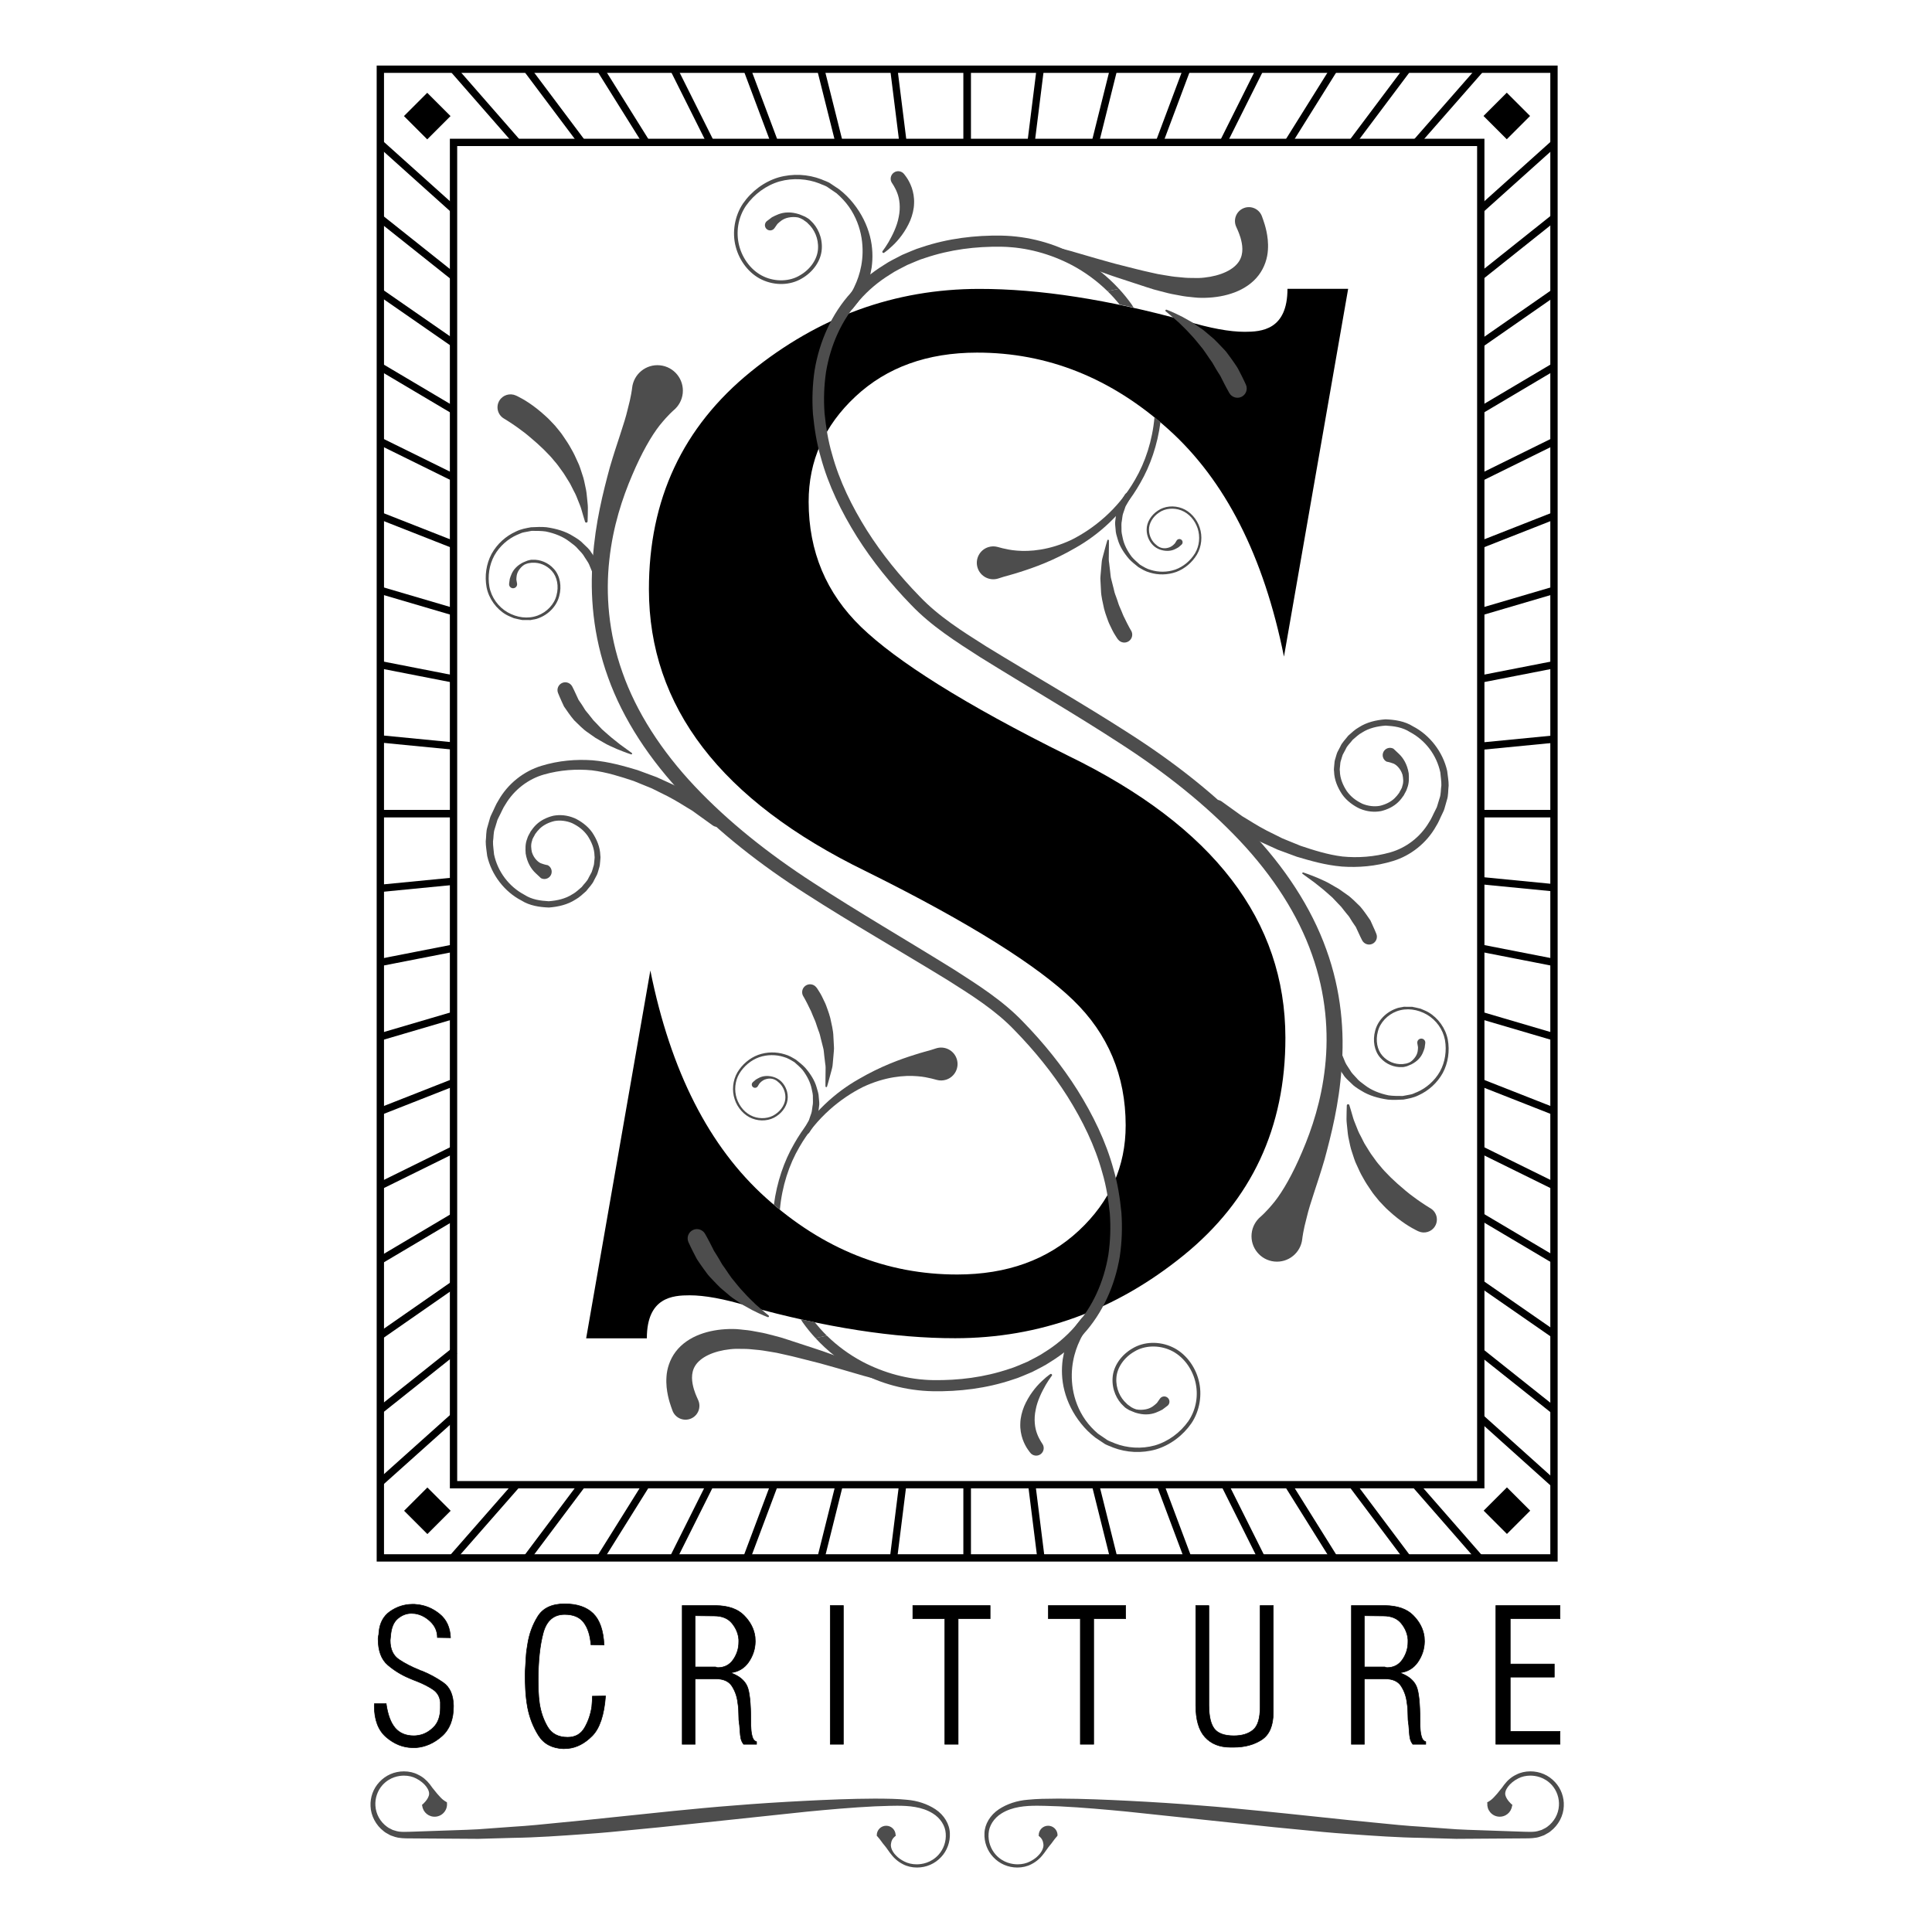 <?xml version="1.0" encoding="utf-8"?>
<!-- Generator: Adobe Illustrator 17.0.0, SVG Export Plug-In . SVG Version: 6.00 Build 0)  -->
<!DOCTYPE svg PUBLIC "-//W3C//DTD SVG 1.1//EN" "http://www.w3.org/Graphics/SVG/1.1/DTD/svg11.dtd">
<svg version="1.1" id="Livello_1" xmlns="http://www.w3.org/2000/svg" xmlns:xlink="http://www.w3.org/1999/xlink" x="0px" y="0px"
	 width="960px" height="960px" viewBox="0 0 960 960" enable-background="new 0 0 960 960" xml:space="preserve">
<g>
	<g>
		<rect x="478.754" y="34.393" width="3.639" height="36.371"/>
	</g>
	<g>
		<rect x="428.071" y="50.76" transform="matrix(0.124 0.992 -0.992 0.124 443.205 -396.893)" width="36.654" height="3.637"/>
	</g>
	<g>
		
			<rect x="393.479" y="50.76" transform="matrix(0.243 0.97 -0.97 0.243 363.207 -360.084)" width="37.491" height="3.637"/>
	</g>
	<g>
		<rect x="358.626" y="50.759" transform="matrix(0.351 0.936 -0.936 0.351 294.502 -319.853)" width="38.846" height="3.64"/>
	</g>
	<g>
		
			<rect x="323.544" y="50.757" transform="matrix(0.447 0.894 -0.894 0.447 237.127 -278.51)" width="40.663" height="3.642"/>
	</g>
	<g>
		<rect x="288.256" y="50.758" transform="matrix(0.53 0.848 -0.848 0.53 190.155 -237.917)" width="42.889" height="3.641"/>
	</g>
	<g>
		<rect x="252.793" y="50.762" transform="matrix(0.6 0.8 -0.8 0.6 152.281 -199.392)" width="45.463" height="3.634"/>
	</g>
	<g>
		
			<rect x="217.186" y="50.76" transform="matrix(0.658 0.753 -0.753 0.658 121.996 -163.682)" width="48.327" height="3.637"/>
	</g>
	<g>
		<polygon points="224.25,105.468 187.776,72.731 190.202,70.025 226.676,102.762 		"/>
	</g>
	<g>
		
			<rect x="183.908" y="121.095" transform="matrix(0.783 0.623 -0.623 0.783 121.585 -102.316)" width="46.741" height="3.638"/>
	</g>
	<g>
		
			<rect x="185.004" y="156.263" transform="matrix(0.822 0.57 -0.57 0.822 127.144 -90.003)" width="44.655" height="3.637"/>
	</g>
	<g>
		<rect x="185.996" y="191.431" transform="matrix(0.86 0.51 -0.51 0.86 127.628 -78.765)" width="42.771" height="3.636"/>
	</g>
	<g>
		<polygon points="225.077,239.141 188.187,220.954 189.791,217.691 226.681,235.878 		"/>
	</g>
	<g>
		<polygon points="225.318,272.55 188.323,258.002 189.656,254.619 226.651,269.166 		"/>
	</g>
	<g>
		<polygon points="225.578,305.951 188.478,295.039 189.501,291.551 226.601,302.462 		"/>
	</g>
	<g>
		<polygon points="225.839,339.342 188.639,332.067 189.34,328.498 226.541,335.773 		"/>
	</g>
	<g>
		<rect x="188.901" y="367.269" transform="matrix(0.995 0.097 -0.097 0.995 36.812 -18.415)" width="37.483" height="3.636"/>
	</g>
	<g>
		<rect x="188.989" y="402.435" width="37.411" height="3.639"/>
	</g>
	<g>
		<rect x="478.754" y="34.393" width="3.639" height="36.371"/>
	</g>
	<g>
		<rect x="512.93" y="34.252" transform="matrix(0.992 0.124 -0.124 0.992 10.496 -63.441)" width="3.637" height="36.654"/>
	</g>
	<g>
		<rect x="547.106" y="33.834" transform="matrix(0.97 0.242 -0.242 0.97 29.142 -131.564)" width="3.637" height="37.49"/>
	</g>
	<g>
		<rect x="581.28" y="33.157" transform="matrix(0.936 0.351 -0.351 0.936 55.588 -201.392)" width="3.64" height="38.844"/>
	</g>
	<g>
		
			<rect x="615.454" y="32.247" transform="matrix(0.894 0.447 -0.447 0.894 88.681 -270.503)" width="3.642" height="40.663"/>
	</g>
	<g>
		<rect x="649.631" y="31.134" transform="matrix(0.848 0.53 -0.53 0.848 126.888 -337.276)" width="3.641" height="42.889"/>
	</g>
	<g>
		<rect x="683.81" y="29.847" transform="matrix(0.8 0.6 -0.6 0.8 168.673 -400.86)" width="3.634" height="45.463"/>
	</g>
	<g>
		
			<rect x="717.984" y="28.415" transform="matrix(0.752 0.659 -0.659 0.752 212.852 -461.115)" width="3.637" height="48.327"/>
	</g>
	<g>
		<polygon points="736.901,105.468 734.475,102.762 770.949,70.025 773.375,72.731 		"/>
	</g>
	<g>
		
			<rect x="752.053" y="99.544" transform="matrix(0.623 0.782 -0.782 0.623 380.632 -543.511)" width="3.638" height="46.741"/>
	</g>
	<g>
		
			<rect x="752.001" y="135.754" transform="matrix(0.571 0.821 -0.821 0.571 453.598 -551.215)" width="3.637" height="44.655"/>
	</g>
	<g>
		<rect x="751.949" y="171.862" transform="matrix(0.51 0.86 -0.86 0.51 535.549 -553.672)" width="3.636" height="42.775"/>
	</g>
	<g>
		<polygon points="736.074,239.141 734.47,235.878 771.36,217.691 772.964,220.954 		"/>
	</g>
	<g>
		<polygon points="735.834,272.55 734.5,269.166 771.495,254.619 772.829,258.002 		"/>
	</g>
	<g>
		<polygon points="735.573,305.951 734.551,302.462 771.651,291.551 772.673,295.039 		"/>
	</g>
	<g>
		<polygon points="735.307,339.342 734.606,335.773 771.811,328.498 772.513,332.067 		"/>
	</g>
	<g>
		
			<rect x="751.691" y="350.345" transform="matrix(0.097 0.995 -0.995 0.097 1048.159 -416.523)" width="3.636" height="37.483"/>
	</g>
	<g>
		<rect x="734.751" y="402.435" width="37.411" height="3.639"/>
	</g>
	<g>
		<rect x="478.754" y="737.745" width="3.639" height="36.371"/>
	</g>
	<g>
		
			<rect x="496.422" y="754.112" transform="matrix(0.124 0.992 -0.992 0.124 1201.001 151.401)" width="36.654" height="3.637"/>
	</g>
	<g>
		<rect x="530.179" y="754.112" transform="matrix(0.242 0.97 -0.97 0.242 1149.163 40.066)" width="37.49" height="3.637"/>
	</g>
	<g>
		
			<rect x="563.678" y="754.111" transform="matrix(0.351 0.936 -0.936 0.351 1086.178 -55.456)" width="38.844" height="3.64"/>
	</g>
	<g>
		
			<rect x="596.944" y="754.11" transform="matrix(0.447 0.894 -0.894 0.447 1017.371 -134.229)" width="40.663" height="3.642"/>
	</g>
	<g>
		<rect x="630.006" y="754.11" transform="matrix(0.53 0.848 -0.848 0.53 947.24 -197.132)" width="42.889" height="3.641"/>
	</g>
	<g>
		<rect x="662.895" y="754.114" transform="matrix(0.6 0.8 -0.8 0.6 879.029 -246.123)" width="45.463" height="3.634"/>
	</g>
	<g>
		
			<rect x="695.639" y="754.112" transform="matrix(0.658 0.753 -0.753 0.658 814.741 -283.556)" width="48.327" height="3.637"/>
	</g>
	<g>
		
			<rect x="729.421" y="718.944" transform="matrix(0.744 0.668 -0.668 0.744 674.254 -319.216)" width="49.009" height="3.635"/>
	</g>
	<g>
		
			<rect x="730.502" y="683.776" transform="matrix(0.783 0.623 -0.623 0.783 590.713 -320.26)" width="46.741" height="3.638"/>
	</g>
	<g>
		
			<rect x="731.493" y="648.608" transform="matrix(0.822 0.57 -0.57 0.822 505.377 -313.718)" width="44.653" height="3.637"/>
	</g>
	<g>
		
			<rect x="732.38" y="613.442" transform="matrix(0.86 0.51 -0.51 0.86 419.371 -298.463)" width="42.775" height="3.636"/>
	</g>
	<g>
		<polygon points="771.36,590.816 734.47,572.632 736.074,569.369 772.964,587.553 		"/>
	</g>
	<g>
		<polygon points="771.495,553.891 734.5,539.343 735.834,535.96 772.829,550.508 		"/>
	</g>
	<g>
		<polygon points="771.651,516.956 734.551,506.045 735.573,502.556 772.673,513.468 		"/>
	</g>
	<g>
		<polygon points="771.811,480.011 734.606,472.736 735.307,469.168 772.513,476.443 		"/>
	</g>
	<g>
		<rect x="734.768" y="437.604" transform="matrix(0.995 0.097 -0.097 0.995 46.184 -71.028)" width="37.482" height="3.636"/>
	</g>
	<g>
		<rect x="734.751" y="402.435" width="37.411" height="3.639"/>
	</g>
	<g>
		<rect x="478.754" y="737.745" width="3.639" height="36.371"/>
	</g>
	<g>
		<rect x="444.579" y="737.604" transform="matrix(0.992 0.124 -0.124 0.992 97.209 -49.531)" width="3.637" height="36.654"/>
	</g>
	<g>
		
			<rect x="410.406" y="737.185" transform="matrix(0.97 0.242 -0.242 0.97 195.648 -77.409)" width="3.637" height="37.491"/>
	</g>
	<g>
		
			<rect x="376.229" y="736.508" transform="matrix(0.936 0.351 -0.351 0.936 289.496 -84.611)" width="3.64" height="38.846"/>
	</g>
	<g>
		
			<rect x="342.055" y="735.599" transform="matrix(0.894 0.447 -0.447 0.894 374.366 -73.98)" width="3.642" height="40.663"/>
	</g>
	<g>
		<rect x="307.88" y="734.486" transform="matrix(0.848 0.53 -0.53 0.848 447.717 -49.238)" width="3.641" height="42.889"/>
	</g>
	<g>
		<rect x="273.708" y="733.2" transform="matrix(0.8 0.6 -0.6 0.8 508.663 -14.129)" width="3.634" height="45.463"/>
	</g>
	<g>
		
			<rect x="239.531" y="731.767" transform="matrix(0.752 0.659 -0.659 0.752 557.688 28.187)" width="3.637" height="48.327"/>
	</g>
	<g>
		
			<rect x="205.409" y="696.257" transform="matrix(0.667 0.745 -0.745 0.667 605.64 85.383)" width="3.635" height="49.009"/>
	</g>
	<g>
		<rect x="205.46" y="662.224" transform="matrix(0.623 0.782 -0.782 0.623 614.675 96.499)" width="3.638" height="46.741"/>
	</g>
	<g>
		<rect x="205.513" y="628.1" transform="matrix(0.571 0.821 -0.821 0.571 623.244 109.078)" width="3.637" height="44.653"/>
	</g>
	<g>
		<rect x="205.564" y="593.875" transform="matrix(0.51 0.86 -0.86 0.51 630.831 123.079)" width="3.636" height="42.771"/>
	</g>
	<g>
		<polygon points="189.791,590.816 188.187,587.553 225.077,569.369 226.681,572.632 		"/>
	</g>
	<g>
		<polygon points="189.656,553.891 188.323,550.508 225.318,535.96 226.651,539.343 		"/>
	</g>
	<g>
		<polygon points="189.501,516.956 188.478,513.468 225.578,502.556 226.601,506.045 		"/>
	</g>
	<g>
		<polygon points="189.34,480.011 188.639,476.443 225.839,469.168 226.541,472.736 		"/>
	</g>
	<g>
		<rect x="205.824" y="420.68" transform="matrix(0.097 0.995 -0.995 0.097 624.975 190.344)" width="3.636" height="37.482"/>
	</g>
	<g>
		<rect x="188.989" y="402.435" width="37.411" height="3.639"/>
	</g>
	<g>
		
			<rect x="204.125" y="49.529" transform="matrix(0.707 0.707 -0.707 0.707 102.992 -133.221)" width="16.366" height="16.366"/>
	</g>
	<g>
		
			<rect x="740.608" y="49.529" transform="matrix(0.707 0.707 -0.707 0.707 260.124 -512.572)" width="16.366" height="16.366"/>
	</g>
	<g>
		
			<rect x="204.122" y="742.615" transform="matrix(0.707 0.707 -0.707 0.707 593.077 69.781)" width="16.366" height="16.366"/>
	</g>
	<g>
		
			<rect x="740.608" y="742.614" transform="matrix(0.707 0.707 -0.707 0.707 750.21 -309.572)" width="16.366" height="16.366"/>
	</g>
	<g>
		<path stroke="#000000" stroke-width="0.283" stroke-miterlimit="10" d="M186.089,846.508h5.789
			c0.767,5.471,2.26,9.506,4.471,12.102s5.313,3.892,9.313,3.892c0.351,0,0.717-0.015,1.103-0.053
			c0.386-0.033,0.757-0.085,1.108-0.158c2.737-0.421,5.243-1.752,7.523-3.997c2.281-2.245,3.418-5.473,3.418-9.681v-2.842
			c-0.281-2.737-1.524-4.842-3.734-6.313c-2.21-1.474-4.822-2.807-7.839-4c-0.632-0.211-1.263-0.456-1.895-0.737
			c-0.632-0.278-1.298-0.561-2-0.842c-3.859-1.611-7.403-3.789-10.626-6.523c-3.228-2.737-4.842-7.085-4.842-13.049
			c0-0.211,0.015-0.456,0.05-0.737c0.035-0.278,0.09-0.561,0.16-0.842c0-0.068,0-0.14,0-0.211c0-0.068,0.035-0.14,0.105-0.211
			c0-0.211,0.015-0.436,0.05-0.684c0.035-0.246,0.055-0.474,0.055-0.684c0.421-4.559,2.276-7.979,5.579-10.26
			c3.293-2.278,6.907-3.453,10.836-3.524c0.07,0,0.12,0,0.16,0c0.03,0,0.085,0,0.155,0c0.351,0,0.682,0,0.997,0
			c0.316,0,0.652,0.035,1.002,0.105c4.14,0.351,7.924,1.912,11.363,4.681c3.438,2.772,5.263,6.719,5.473,11.839l-6.526-0.105
			c0-3.085-1.158-5.734-3.468-7.944c-2.316-2.21-4.877-3.526-7.684-3.947c-0.281,0-0.581-0.015-0.897-0.053
			c-0.316-0.035-0.611-0.053-0.892-0.053c-2.456,0-4.716,0.88-6.786,2.631c-2.07,1.754-3.248,4.666-3.524,8.734
			c0,0.143-0.02,0.301-0.055,0.474c-0.035,0.175-0.05,0.333-0.05,0.474c0,0.211-0.02,0.404-0.055,0.579
			c-0.035,0.175-0.05,0.333-0.05,0.474c0,4.418,1.469,7.614,4.416,9.576c2.947,1.965,6.28,3.684,9.999,5.158
			c0.211,0.14,0.421,0.246,0.632,0.313c0.211,0.073,0.456,0.143,0.737,0.211c3.789,1.546,7.313,3.458,10.576,5.736
			c3.263,2.281,4.962,6.05,5.102,11.313v0.632c0,6.456-1.945,11.383-5.839,14.783c-3.894,3.406-8.155,5.278-12.786,5.631
			c-0.281,0-0.546,0-0.792,0c-0.246,0-0.471,0-0.682,0c-0.07,0-0.125,0-0.16,0s-0.085,0-0.155,0
			c-4.701-0.07-9.032-1.807-12.997-5.21c-3.965-3.401-5.944-8.611-5.944-15.625c0-0.07,0-0.14,0-0.211s0.035-0.175,0.105-0.316
			c0-0.07,0-0.14,0-0.211c0-0.07,0-0.14,0-0.211V846.508z"/>
		<path stroke="#000000" stroke-width="0.283" stroke-miterlimit="10" d="M294.262,862.555c-3.719,3.754-7.754,5.842-12.099,6.263
			c-0.351,0-0.722,0.015-1.108,0.053c-0.386,0.035-0.752,0.053-1.103,0.053c-5.614-0.211-9.734-2.403-12.365-6.578
			c-2.631-4.173-4.436-8.786-5.418-13.836c-0.566-3.158-0.912-6.21-1.053-9.155c-0.14-2.947-0.211-5.403-0.211-7.368
			c0-0.348,0.015-0.717,0.05-1.105c0.035-0.383,0.055-0.789,0.055-1.208c0.14-1.824,0.261-3.824,0.366-6
			c0.105-2.173,0.371-4.383,0.792-6.629c0.772-5.052,2.451-9.664,5.047-13.839c2.596-4.173,7.052-6.26,13.367-6.26
			c6.17,0,10.891,1.596,14.154,4.787c3.258,3.193,5.067,8.403,5.418,15.628l-6.526-0.105c-0.351-4.631-1.524-8.295-3.524-10.997
			c-2-2.702-5.178-4.052-9.523-4.052c-5.473,0-9.032,3.087-10.681,9.26c-1.649,6.175-2.476,13.997-2.476,23.467
			c0,1.544,0.035,3.316,0.105,5.315c0.07,1.997,0.246,4.015,0.526,6.05c0.632,4.28,1.965,8.172,4,11.681
			c2.035,3.508,5.368,5.26,9.999,5.26c3.789,0,6.591-1.579,8.415-4.734c1.824-3.158,3.017-6.631,3.579-10.418
			c0.07-0.912,0.14-1.807,0.211-2.684c0.07-0.877,0.105-1.737,0.105-2.579l6.526-0.105
			C300.192,852.19,297.981,858.803,294.262,862.555z"/>
		<path stroke="#000000" stroke-width="0.283" stroke-miterlimit="10" d="M355.616,797.787c6.245,0.07,10.942,1.709,14.099,4.917
			c3.158,3.208,4.982,6.764,5.473,10.668c0,0.348,0.015,0.699,0.055,1.048c0.03,0.348,0.05,0.697,0.05,1.045c0,0.07,0,0.123,0,0.158
			s0,0.088,0,0.158c-0.07,3.656-1.178,7.03-3.313,10.122c-2.14,3.095-5.142,4.854-8.997,5.275c0.211,0.07,0.401,0.14,0.576,0.211
			c0.175,0.07,0.331,0.143,0.476,0.211c3.504,1.406,5.889,3.446,7.152,6.117c1.263,2.672,1.895,8.541,1.895,17.61
			c0,0.561,0,1.16,0,1.792c0,0.634,0.035,1.268,0.105,1.897c0.07,1.479,0.301,2.849,0.687,4.113c0.381,1.268,1.068,2.04,2.05,2.321
			v1.263h-6.421c-0.702-0.91-1.158-1.877-1.368-2.895c-0.211-1.015-0.351-2.158-0.421-3.418c-0.07-0.632-0.12-1.316-0.155-2.052
			c-0.035-0.737-0.125-1.526-0.266-2.368c-0.07-0.421-0.12-0.895-0.155-1.421s-0.055-1.14-0.055-1.842
			c0-0.98-0.035-2.068-0.105-3.26c-0.07-1.193-0.211-2.421-0.421-3.684c-0.351-2.877-1.298-5.523-2.837-7.944
			c-1.544-2.421-4.245-3.631-8.105-3.631h-10.21v32.517h-6.416v-68.925H355.616z M345.407,828.304h10.21
			c0.07,0.07,0.14,0.123,0.211,0.158s0.175,0.053,0.316,0.053c0.07,0,0.155,0.018,0.261,0.053s0.195,0.053,0.266,0.053
			c3.298,0,5.854-1.326,7.684-3.977c1.819-2.654,2.732-5.571,2.732-8.756c0-0.208,0-0.401,0-0.574c0-0.175,0-0.366,0-0.574
			c-0.211-2.925-1.313-5.621-3.313-8.09c-2-2.471-4.962-3.707-8.892-3.707l-9.473-0.105V828.304z"/>
		<path stroke="#000000" stroke-width="0.283" stroke-miterlimit="10" d="M419.066,797.787v68.925h-6.521v-68.925H419.066z"/>
		<path stroke="#000000" stroke-width="0.283" stroke-miterlimit="10" d="M491.988,797.787v6.523h-15.889v62.402h-6.631v-62.402
			h-15.889v-6.523H491.988z"/>
		<path stroke="#000000" stroke-width="0.283" stroke-miterlimit="10" d="M559.337,797.787v6.523h-15.889v62.402h-6.631v-62.402
			h-15.889v-6.523H559.337z"/>
		<path stroke="#000000" stroke-width="0.283" stroke-miterlimit="10" d="M600.692,797.787v49.458
			c0,5.471,0.897,9.383,2.687,11.734c1.789,2.351,5.032,3.524,9.734,3.524c4,0,7.172-0.962,9.523-2.892s3.524-5.772,3.524-11.523
			v-50.3h6.526v53.036c0,6.594-1.915,11.137-5.734,13.626c-3.824,2.491-8.44,3.737-13.839,3.737h-1.789
			c-5.333,0-9.523-1.684-12.576-5.052c-3.052-3.366-4.576-8.628-4.576-15.783v-49.563H600.692z"/>
		<path stroke="#000000" stroke-width="0.283" stroke-miterlimit="10" d="M688.14,797.787c6.245,0.07,10.942,1.709,14.099,4.917
			c3.158,3.208,4.982,6.764,5.473,10.668c0,0.348,0.015,0.699,0.055,1.048c0.03,0.348,0.05,0.697,0.05,1.045c0,0.07,0,0.123,0,0.158
			s0,0.088,0,0.158c-0.07,3.656-1.178,7.03-3.313,10.122c-2.14,3.095-5.143,4.854-8.997,5.275c0.211,0.07,0.401,0.14,0.576,0.211
			s0.331,0.143,0.476,0.211c3.503,1.406,5.889,3.446,7.152,6.117s1.895,8.541,1.895,17.61c0,0.561,0,1.16,0,1.792
			c0,0.634,0.035,1.268,0.105,1.897c0.07,1.479,0.301,2.849,0.687,4.113c0.381,1.268,1.068,2.04,2.05,2.321v1.263h-6.421
			c-0.702-0.91-1.158-1.877-1.368-2.895c-0.211-1.015-0.351-2.158-0.421-3.418c-0.07-0.632-0.12-1.316-0.155-2.052
			c-0.035-0.737-0.125-1.526-0.266-2.368c-0.07-0.421-0.12-0.895-0.155-1.421c-0.035-0.526-0.055-1.14-0.055-1.842
			c0-0.98-0.035-2.068-0.105-3.26c-0.07-1.193-0.211-2.421-0.421-3.684c-0.351-2.877-1.298-5.523-2.837-7.944
			c-1.544-2.421-4.245-3.631-8.105-3.631h-10.21v32.517h-6.416v-68.925H688.14z M677.93,828.304h10.21
			c0.07,0.07,0.14,0.123,0.211,0.158c0.07,0.035,0.175,0.053,0.316,0.053c0.07,0,0.155,0.018,0.261,0.053
			c0.105,0.035,0.195,0.053,0.266,0.053c3.298,0,5.854-1.326,7.684-3.977c1.819-2.654,2.732-5.571,2.732-8.756
			c0-0.208,0-0.401,0-0.574c0-0.175,0-0.366,0-0.574c-0.211-2.925-1.313-5.621-3.313-8.09c-2-2.471-4.962-3.707-8.892-3.707
			l-9.473-0.105V828.304z"/>
		<path stroke="#000000" stroke-width="0.283" stroke-miterlimit="10" d="M775.166,797.787v6.523h-24.73v22.52h21.888v6.523
			h-21.888v26.94h24.73v6.418h-31.883v-68.925H775.166z"/>
	</g>
	<g>
		<g>
			<path fill="#4D4D4D" d="M210.513,897.077c-0.14,0.119,2.502-2.056,3.244-4.606c1.012-2.938-1.975-7.053-6.653-9.422
				c-4.641-2.456-12.493-2.198-17.598,3.456c-2.48,2.745-3.991,6.736-3.699,10.828c0.266,4.234,2.395,8.284,6.068,10.963
				c0.861,0.722,1.972,1.084,2.948,1.656c1.095,0.297,2.176,0.734,3.32,0.87c2.246,0.303,4.747,0.108,7.28,0.034
				c5.048-0.174,10.267-0.355,15.632-0.539c5.362-0.213,10.883-0.315,16.504-0.632c5.606-0.41,11.333-0.827,17.158-1.253
				c11.643-0.678,23.647-2.163,35.861-3.268c12.215-1.284,24.624-2.59,37.033-3.894c12.435-1.207,24.877-2.492,37.152-3.411
				c12.267-1.014,24.365-1.753,36.081-2.343c11.717-0.585,23.052-1.036,33.827-1.068c5.391,0.04,10.63,0.034,15.724,0.556
				c5.138,0.411,10.008,1.977,14.029,4.624c3.993,2.653,6.731,6.972,6.823,11.378c0.217,4.331-1.489,8.452-4.113,11.217
				c-5.329,5.79-13.373,6.005-18.113,3.46c-5.039-2.546-6.803-6.665-8.914-9.106c-1.143-1.291-1.844-2.494-2.56-3.342
				c-0.657-0.855-1.19-1.361-1.155-1.357c0-2.182,1.769-3.951,3.95-3.951c2.182,0,3.951,1.769,3.951,3.951
				c0.172-0.021-1.943,1.129-2.274,4.124c-0.603,3.051,2.155,7.215,7.031,9.618c4.728,2.489,12.726,2.185,17.891-3.57
				c2.507-2.816,4.031-6.797,3.714-11.008c-0.226-4.208-2.869-8.196-6.773-10.581c-7.998-5.003-18.58-3.918-29.155-3.63
				c-10.689,0.52-21.955,1.497-33.594,2.621c-23.268,2.466-48.088,5.097-72.908,7.728c-12.454,1.138-24.86,2.594-37.162,3.402
				c-12.296,0.878-24.386,1.75-36.157,1.915c-5.871,0.164-11.643,0.326-17.294,0.485c-5.637-0.028-11.153-0.055-16.523-0.083
				c-5.368-0.043-10.59-0.085-15.641-0.127c-2.515-0.04-4.99,0.074-7.579-0.375c-1.258-0.207-2.442-0.729-3.619-1.119
				c-1.059-0.663-2.237-1.123-3.146-1.943c-3.854-2.937-6.127-7.627-6.26-11.905c-0.222-4.452,1.484-8.562,4.138-11.398
				c5.388-5.892,13.579-6.151,18.406-3.575c2.546,1.178,4.376,2.982,5.685,4.686c1.204,1.787,2.459,3.138,3.608,4.617
				c1.359,1.545,2.287,2.555,3.178,3.217c0.853,0.674,1.548,0.996,1.507,1c0.304,2.997-1.88,5.674-4.878,5.977
				C213.493,902.259,210.816,900.075,210.513,897.077z"/>
			<path fill="#4D4D4D" d="M455.633,927.963c-2.516,0-4.987-0.584-6.957-1.639c-1.278-0.647-2.436-1.431-3.519-2.391
				c-0.662-0.569-1.258-1.178-1.779-1.814c-0.867-1.01-1.594-2.042-2.235-2.952c-0.546-0.777-1.063-1.511-1.584-2.115
				c-0.692-0.779-1.223-1.524-1.689-2.18c-0.311-0.436-0.591-0.83-0.877-1.168c-0.461-0.599-0.842-1.007-1.022-1.2l-0.326-0.348
				l0.04-0.276h-0.02c0-2.581,2.1-4.679,4.681-4.679c2.526,0,4.591,2.012,4.676,4.521l0.14,0.401l-0.501,0.416
				c-1.113,0.9-1.759,2.093-1.92,3.544c-0.296,1.529,0.346,3.366,1.754,5.102c0.531,0.616,1.063,1.158,1.624,1.654
				c0.957,0.822,2.055,1.539,3.253,2.13c1.734,0.91,3.894,1.406,6.11,1.406c2.466,0,7.162-0.624,10.922-4.812
				c2.526-2.839,3.814-6.656,3.529-10.465c-0.206-3.887-2.672-7.719-6.431-10.014c-5.383-3.371-11.994-3.824-17.753-3.824
				c-2.391,0-4.882,0.09-7.298,0.178c-1.233,0.045-2.466,0.09-3.704,0.123c-11.438,0.556-23.372,1.636-33.542,2.619l-72.902,7.726
				c-4.195,0.383-8.37,0.799-12.54,1.218c-8.1,0.809-16.47,1.649-24.645,2.185l-0.396,0.028
				c-12.415,0.887-24.139,1.727-35.802,1.887l-17.287,0.486l-32.188-0.211c-2.516-0.035-5.022,0.08-7.699-0.383
				c-0.972-0.16-1.885-0.491-2.772-0.812c-0.316-0.115-0.637-0.231-0.952-0.333c-0.506-0.296-0.872-0.494-1.238-0.689
				c-0.742-0.398-1.504-0.809-2.165-1.403c-3.844-2.927-6.35-7.701-6.501-12.425c-0.221-4.393,1.363-8.741,4.336-11.916
				c3.158-3.453,7.518-5.361,12.27-5.361c2.536,0,5.027,0.584,7.007,1.641c2.215,1.022,4.22,2.672,5.924,4.884
				c0.802,1.188,1.609,2.168,2.391,3.113c0.411,0.501,0.817,0.992,1.213,1.501c1.368,1.559,2.225,2.479,3.037,3.08
				c0.596,0.471,1.103,0.757,1.318,0.88l0.471,0.268l-0.005,0.363h0.01c0.17,1.641-0.316,3.25-1.358,4.531
				c-1.043,1.281-2.526,2.075-4.165,2.243c-3.438,0.326-6.36-2.09-6.766-5.406l-0.15-0.421l0.391-0.331
				c0.06-0.048,2.371-2.037,3.022-4.255c0.872-2.546-1.955-6.375-6.29-8.568c-1.704-0.905-3.849-1.398-6.04-1.398
				c-2.406,0-6.997,0.609-10.686,4.694c-2.466,2.724-3.779,6.571-3.514,10.287c0.261,4.143,2.361,7.942,5.774,10.425
				c0.516,0.431,1.103,0.717,1.729,1.02c0.361,0.173,0.722,0.351,1.073,0.549c0.316,0.088,0.632,0.188,0.947,0.286
				c0.747,0.233,1.449,0.454,2.17,0.539c1.504,0.198,3.539,0.16,5.639,0.085l17.167-0.596c1.86-0.073,3.739-0.133,5.639-0.193
				c3.529-0.113,7.182-0.231,10.846-0.439l17.147-1.251c7.679-0.449,15.342-1.228,23.462-2.052c4.1-0.419,8.23-0.84,12.385-1.215
				l43.917-4.566c9.959-0.977,20.264-1.99,30.279-2.737c10.947-0.907,22.76-1.674,36.103-2.348
				c10.205-0.509,22.209-1.033,33.862-1.068l1.248,0.008c5.047,0.035,9.814,0.068,14.55,0.551c5.318,0.426,10.29,2.068,14.355,4.744
				c4.315,2.864,7.057,7.451,7.147,11.969c0.216,4.26-1.393,8.656-4.31,11.734C464.559,926.098,460.284,927.963,455.633,927.963z
				 M437.128,911.613c0.266,0.286,0.611,0.674,0.997,1.178c0.286,0.338,0.591,0.764,0.927,1.236
				c0.446,0.627,0.957,1.338,1.604,2.065c0.185,0.221,0.371,0.449,0.556,0.689c0.005-0.316,0.035-0.621,0.095-0.92
				c0.125-1.163,0.627-2.887,2.245-4.293c-0.155-1.631-1.534-2.915-3.208-2.915C438.656,908.653,437.263,909.959,437.128,911.613z
				 M194.623,910.651c0.005,0.003,0.01,0.008,0.015,0.01c0.17,0.035,0.501,0.155,0.832,0.273c0.822,0.298,1.674,0.606,2.521,0.747
				c2.521,0.436,4.942,0.321,7.468,0.363l32.158,0.211l17.272-0.486c11.628-0.16,23.337-0.997,35.727-1.885l0.401-0.03
				c8.155-0.534,16.515-1.371,24.6-2.18c4.175-0.416,8.355-0.835,12.546-1.218l72.897-7.726c10.19-0.985,22.149-2.065,33.632-2.624
				c1.248-0.035,2.481-0.08,3.709-0.123c2.426-0.088,4.932-0.18,7.348-0.18c3.082,0,6.406,0.13,9.684,0.744
				c-1.644-0.404-3.348-0.679-5.097-0.82c-4.681-0.479-9.413-0.511-14.425-0.544l-1.243-0.01
				c-11.613,0.035-23.597,0.559-33.787,1.068c-13.327,0.672-25.121,1.439-36.058,2.343c-10.004,0.749-20.299,1.759-30.254,2.734
				l-11.964,1.208l-31.953,3.361c-4.16,0.376-8.285,0.797-12.38,1.213c-8.135,0.827-15.813,1.609-23.512,2.058l-17.147,1.253
				c-3.694,0.208-7.358,0.326-10.896,0.439c-1.895,0.06-3.774,0.12-5.629,0.193l-17.167,0.596c-2.185,0.085-4.3,0.115-5.874-0.095
				c-0.847-0.1-1.649-0.351-2.421-0.594c-0.331-0.103-0.662-0.206-0.992-0.296L194.623,910.651z M211.284,897.361
				c0.426,2.398,2.656,4.13,5.132,3.869c1.258-0.128,2.391-0.734,3.188-1.714c0.722-0.885,1.093-1.977,1.063-3.11
				c-0.321-0.19-0.762-0.469-1.258-0.857c-0.897-0.669-1.809-1.641-3.273-3.308c-0.416-0.531-0.812-1.012-1.213-1.504
				c-0.105-0.128-0.216-0.256-0.321-0.386c0.14,0.819,0.1,1.616-0.155,2.356C213.83,894.825,212.01,896.679,211.284,897.361z"/>
		</g>
		<g>
			<path fill="#4D4D4D" d="M739.781,895.978c-0.041-0.004,0.654-0.326,1.507-1c0.892-0.662,1.819-1.672,3.178-3.217
				c1.148-1.48,2.403-2.831,3.608-4.617c1.309-1.704,3.14-3.509,5.685-4.686c4.827-2.576,13.018-2.317,18.406,3.575
				c2.655,2.836,4.36,6.946,4.139,11.398c-0.133,4.278-2.406,8.968-6.26,11.905c-0.91,0.821-2.087,1.281-3.147,1.943
				c-1.177,0.39-2.361,0.912-3.619,1.119c-2.589,0.449-5.064,0.335-7.579,0.375c-5.051,0.041-10.273,0.084-15.641,0.127
				c-5.369,0.028-10.885,0.055-16.523,0.083c-5.65-0.159-11.423-0.321-17.294-0.485c-11.771-0.164-23.86-1.036-36.157-1.915
				c-12.302-0.808-24.708-2.264-37.162-3.402c-24.82-2.63-49.639-5.262-72.907-7.728c-11.64-1.124-22.906-2.101-33.594-2.621
				c-10.576-0.288-21.158-1.373-29.155,3.63c-3.904,2.385-6.548,6.373-6.773,10.581c-0.316,4.212,1.208,8.192,3.714,11.008
				c5.165,5.755,13.163,6.058,17.891,3.57c4.877-2.403,7.635-6.567,7.032-9.618c-0.331-2.995-2.446-4.145-2.274-4.124
				c0-2.182,1.769-3.951,3.951-3.951c2.182,0,3.951,1.769,3.951,3.951c0.034-0.004-0.499,0.502-1.156,1.357
				c-0.716,0.848-1.417,2.051-2.56,3.342c-2.11,2.441-3.874,6.56-8.914,9.106c-4.74,2.545-12.785,2.331-18.113-3.46
				c-2.623-2.766-4.33-6.887-4.112-11.217c0.092-4.406,2.831-8.725,6.823-11.378c4.021-2.646,8.891-4.213,14.029-4.624
				c5.095-0.523,10.334-0.516,15.724-0.556c10.774,0.031,22.11,0.482,33.827,1.068c11.717,0.59,23.814,1.33,36.081,2.343
				c12.275,0.919,24.716,2.204,37.152,3.411c12.408,1.304,24.817,2.61,37.033,3.894c12.214,1.105,24.218,2.59,35.861,3.268
				c5.825,0.426,11.552,0.843,17.159,1.253c5.621,0.317,11.141,0.419,16.503,0.632c5.365,0.184,10.584,0.365,15.632,0.539
				c2.532,0.074,5.033,0.269,7.28-0.034c1.144-0.135,2.224-0.573,3.32-0.87c0.977-0.573,2.086-0.935,2.948-1.656
				c3.674-2.679,5.802-6.729,6.068-10.963c0.292-4.091-1.219-8.082-3.698-10.828c-5.106-5.654-12.957-5.912-17.598-3.456
				c-4.678,2.368-7.665,6.483-6.653,9.422c0.743,2.55,3.385,4.725,3.244,4.606c-0.303,2.999-2.98,5.183-5.978,4.878
				C741.662,901.651,739.478,898.975,739.781,895.978z"/>
			<path fill="#4D4D4D" d="M505.519,927.963c-4.646,0-8.927-1.865-12.039-5.245c-2.907-3.062-4.521-7.458-4.305-11.746
				c0.095-4.498,2.837-9.085,7.152-11.949c4.065-2.677,9.037-4.318,14.37-4.744c4.721-0.484,9.488-0.516,14.535-0.551l1.243-0.008
				c11.658,0.035,23.663,0.559,33.867,1.068c13.352,0.674,25.161,1.441,36.108,2.348c10.014,0.747,20.324,1.759,30.294,2.737
				l12.816,1.298l31.086,3.268c4.15,0.376,8.285,0.797,12.39,1.215c8.11,0.825,15.773,1.604,23.437,2.05l17.172,1.253
				c3.649,0.208,7.303,0.326,10.836,0.439c1.9,0.06,3.779,0.12,5.644,0.193l17.162,0.596c2.095,0.075,4.14,0.113,5.624-0.085
				c0.737-0.085,1.444-0.306,2.19-0.539c0.311-0.1,0.627-0.198,0.942-0.286c0.351-0.198,0.712-0.376,1.073-0.549
				c0.627-0.303,1.213-0.589,1.694-0.99c3.443-2.511,5.543-6.308,5.809-10.45c0.266-3.717-1.048-7.563-3.514-10.295
				c-3.689-4.082-8.28-4.691-10.686-4.691c-2.19,0-4.336,0.494-6.03,1.393c-4.351,2.2-7.172,6.03-6.31,8.541
				c0.637,2.163,2.807,4.097,3.012,4.278l0.451,0.371l-0.201,0.419c-0.411,3.303-3.328,5.699-6.756,5.378
				c-1.639-0.168-3.123-0.962-4.165-2.243c-1.018-1.245-1.504-2.804-1.373-4.401l-0.1-0.421l0.602-0.346
				c0.211-0.123,0.717-0.409,1.288-0.862c0.887-0.657,1.839-1.712,3.088-3.128c0.366-0.474,0.772-0.965,1.183-1.466
				c0.782-0.945,1.589-1.925,2.366-3.075c1.719-2.245,3.724-3.894,5.985-4.939c1.945-1.04,4.431-1.624,6.967-1.624
				c4.752,0,9.117,1.907,12.28,5.366c2.967,3.17,4.551,7.518,4.331,11.924c-0.15,4.711-2.656,9.486-6.546,12.45
				c-0.617,0.556-1.378,0.967-2.12,1.366c-0.366,0.195-0.732,0.393-1.083,0.614c-0.471,0.178-0.792,0.293-1.108,0.409
				c-0.887,0.321-1.799,0.652-2.777,0.812c-2.667,0.461-5.188,0.348-7.694,0.383l-32.168,0.211l-17.317-0.486
				c-11.653-0.16-23.377-1-35.792-1.887l-0.396-0.028c-8.175-0.536-16.545-1.376-24.645-2.185c-4.17-0.419-8.345-0.835-12.53-1.218
				l-72.917-7.726c-10.165-0.982-22.104-2.063-33.557-2.619c-1.223-0.033-2.456-0.078-3.689-0.123
				c-2.416-0.088-4.907-0.178-7.298-0.178c-5.754,0-12.365,0.454-17.743,3.819c-3.764,2.301-6.23,6.132-6.436,10.004
				c-0.286,3.827,1.002,7.641,3.529,10.483c3.759,4.185,8.456,4.809,10.922,4.809c2.215,0,4.376-0.496,6.09-1.398
				c1.223-0.601,2.316-1.318,3.278-2.138c0.556-0.496,1.088-1.038,1.619-1.654c1.408-1.737,2.05-3.574,1.764-5.042
				c-0.17-1.511-0.817-2.704-1.93-3.604l-0.401-0.323l0.04-0.336c0-2.581,2.095-4.679,4.676-4.679c2.551,0,4.631,2.052,4.676,4.596
				c0.045,0.331-0.18,0.574-0.326,0.729c-0.185,0.201-0.551,0.601-0.977,1.153c-0.306,0.363-0.586,0.757-0.897,1.193
				c-0.466,0.657-0.997,1.401-1.694,2.188c-0.516,0.596-1.033,1.331-1.579,2.108c-0.642,0.91-1.368,1.942-2.235,2.955
				c-0.521,0.634-1.118,1.243-1.779,1.812c-1.083,0.957-2.24,1.742-3.539,2.398C510.506,927.379,508.035,927.963,505.519,927.963z
				 M517.598,911.57c1.629,1.436,2.125,3.14,2.255,4.351c0.055,0.276,0.085,0.559,0.09,0.852c0.18-0.236,0.361-0.459,0.546-0.674
				c0.652-0.734,1.163-1.446,1.609-2.073c0.336-0.471,0.642-0.897,0.947-1.261c0.391-0.514,0.757-0.915,0.972-1.15
				c-0.135-1.656-1.524-2.962-3.213-2.962C519.132,908.653,517.754,909.937,517.598,911.57z M515.398,895.802
				c2.416,0,4.922,0.093,7.348,0.18c1.228,0.043,2.461,0.088,3.694,0.123c11.503,0.556,23.462,1.639,33.647,2.624l72.912,7.726
				c4.18,0.383,8.36,0.802,12.535,1.218c8.085,0.809,16.445,1.646,24.6,2.18l0.401,0.03c12.39,0.887,24.099,1.724,35.717,1.885
				l17.302,0.486l32.138-0.211c2.506-0.055,4.952,0.068,7.463-0.363c0.852-0.14,1.704-0.449,2.526-0.747
				c0.201-0.07,0.396-0.143,0.596-0.213c-0.251,0.073-0.496,0.15-0.747,0.228c-0.777,0.243-1.579,0.494-2.441,0.594
				c-1.559,0.211-3.674,0.18-5.859,0.095l-17.162-0.596c-1.865-0.073-3.739-0.133-5.634-0.193
				c-3.544-0.113-7.208-0.231-10.886-0.439l-17.172-1.256c-7.684-0.446-15.362-1.225-23.487-2.052
				c-4.1-0.419-8.23-0.84-12.385-1.215l-43.902-4.566c-9.964-0.977-20.264-1.987-30.269-2.737
				c-10.932-0.902-22.73-1.669-36.063-2.343c-10.19-0.509-22.174-1.032-33.792-1.068l-1.238,0.01
				c-5.012,0.033-9.744,0.065-14.41,0.544c-1.749,0.14-3.448,0.414-5.087,0.814C509.012,895.93,512.325,895.802,515.398,895.802z
				 M740.485,896.406c-0.03,1.13,0.341,2.225,1.063,3.11c0.797,0.98,1.93,1.586,3.188,1.714c2.471,0.291,4.706-1.469,5.127-3.869
				c-0.727-0.682-2.541-2.546-3.168-4.684c-0.251-0.724-0.296-1.506-0.155-2.313c-0.105,0.125-0.206,0.251-0.311,0.376
				c-0.401,0.489-0.797,0.97-1.183,1.466c-1.338,1.519-2.341,2.626-3.328,3.356C741.227,895.953,740.776,896.233,740.485,896.406z"
				/>
		</g>
	</g>
	<g>
		<path d="M737.608,739.565h-514.07V68.945h514.07V739.565z M227.177,735.926h506.792V72.584H227.177V735.926z"/>
	</g>
	<g>
		<path d="M773.981,775.936H187.17V32.574h586.812V775.936z M190.809,772.297h579.534V36.213H190.809V772.297z"/>
	</g>
	<path d="M430.436,433.016c-72.656-35.336-107.929-82.162-107.992-140.113c-0.048-44.723,16.815-80.774,50.59-108.177
		s71.59-41.126,113.443-41.171c30.049-0.033,64.396,5.296,103.042,15.986c11.809,3.557,21.469,5.343,28.981,5.334
		c8.235-0.009,21.235-0.852,21.235-21.367h30.154l-31.897,182.763c-10.063-50.078-29.25-87.695-57.538-113.062
		c-28.28-25.375-59.952-38.033-95.017-37.995c-24.683,0.027-44.797,7.292-60.342,21.797c-15.545,14.505-23.307,31.952-23.285,52.342
		c0.027,24.683,8.724,45.414,26.092,62.216c17.375,16.794,50.922,38.224,102.812,63.924
		c72.656,35.336,107.929,82.162,107.992,140.113c0.048,44.723-16.815,80.774-50.59,108.177
		c-33.775,27.402-71.59,41.126-113.443,41.172c-30.049,0.033-64.396-5.296-103.042-15.986c-11.809-3.557-21.469-5.343-28.981-5.334
		c-8.235,0.009-21.235,0.852-21.235,21.366h-30.154l31.897-182.763c10.063,50.078,29.25,87.695,57.538,113.062
		c28.28,25.375,59.952,38.033,95.017,37.995c24.683-0.027,44.797-7.292,60.342-21.797c15.545-14.505,23.307-31.952,23.285-52.342
		c-0.027-24.683-8.724-45.414-26.092-62.216C515.872,480.146,482.326,458.716,430.436,433.016z"/>
	<g>
		<path fill="#4D4D4D" d="M428.757,540.144c11.036-5.216,20.77-5.916,27.056-5.38c3.287,0.246,5.19,0.741,7.097,1.155
			c1.738,0.458,2.635,0.694,2.635,0.694c1.454,0.386,3.024,0.374,4.564-0.116c4.302-1.37,6.679-5.967,5.308-10.269
			c-1.37-4.302-5.967-6.679-10.269-5.309c0,0-0.883,0.281-2.596,0.826c-1.54,0.476-4.764,1.262-8.098,2.367
			c-6.902,2.164-16.719,5.637-27.798,12.105c-11.099,6.288-23.347,16.684-32.082,32.177c-4.975,8.594-8.557,18.976-10.026,30.228
			c0.987,0.836,1.977,1.657,2.972,2.464c1.036-11.619,4.562-22.385,9.719-31.171C405.786,555.063,418.001,545.542,428.757,540.144z"
			/>
		<path fill="#4D4D4D" d="M397.887,655.53c0.356,0.526,0.642,1.08,1.011,1.6c1.908,2.679,4.006,5.263,6.278,7.73l5.7-1.163
			c-2.174-2.119-4.165-4.376-6.056-6.693C402.518,656.525,400.223,656.053,397.887,655.53z"/>
	</g>
	<path fill="#4D4D4D" d="M465.166,687.146c0,0-2.414,0.061-6.638,0.168c-2.106,0.11-4.676,0.09-7.666-0.094
		c-2.998-0.024-6.342-0.431-10.006-0.954c-3.619-0.62-7.58-1.455-11.588-2.59c-3.99-1.16-8.199-2.383-12.552-3.649
		c-4.341-1.187-8.782-2.549-13.372-3.646c-4.594-1.143-9.167-2.377-13.909-3.393c-2.375-0.581-4.704-1.046-6.944-1.362
		c-2.262-0.381-4.504-0.774-6.776-0.934c-2.26-0.247-4.492-0.459-6.655-0.427l-3.18-0.041c-1.252,0.035-2.018,0.093-3.082,0.207
		c-4.011,0.42-7.791,1.405-10.844,2.858c-3.066,1.451-5.295,3.368-6.498,5.325c-2.419,3.843-1.62,8.418-0.663,11.68
		c0.496,1.629,1.023,2.932,1.42,3.815c0.395,0.885,0.606,1.357,0.606,1.357l0.114,0.254c1.556,3.481-0.005,7.565-3.487,9.121
		c-3.482,1.555-7.565-0.006-9.12-3.487c-0.07-0.155-0.138-0.327-0.195-0.485c0,0-0.232-0.649-0.669-1.866
		c-0.43-1.218-1.023-3.046-1.561-5.508c-0.509-2.467-1.006-5.602-0.731-9.443c0.234-3.788,1.57-8.451,4.578-12.403
		c2.992-3.973,7.356-6.823,11.925-8.553c4.604-1.747,9.5-2.56,14.505-2.705c1.191-0.044,2.707-0.021,3.75,0.035
		c1.326,0.074,2.484,0.244,3.742,0.366c2.494,0.198,4.925,0.648,7.358,1.134c2.448,0.398,4.879,1.044,7.312,1.684
		c2.48,0.594,4.83,1.292,7.088,2.063c4.614,1.512,9.227,3.024,13.769,4.512c4.558,1.45,8.948,3.158,13.232,4.684
		c4.227,1.588,8.314,3.123,12.188,4.579c3.844,1.511,7.488,2.655,10.918,3.604c3.445,0.841,6.634,1.56,9.518,1.865
		c2.856,0.465,5.399,0.741,7.518,0.838c4.213,0.31,6.62,0.486,6.62,0.486c0.25,0.019,0.437,0.236,0.419,0.486
		C465.592,686.959,465.395,687.14,465.166,687.146z"/>
	<path fill="#4D4D4D" d="M256.401,196.551c0,0,0.279,0.13,0.803,0.375c0.615,0.288,1.4,0.723,2.323,1.241
		c1.89,1.053,4.44,2.699,7.284,4.927c1.43,1.109,2.902,2.396,4.43,3.787c1.563,1.351,2.993,3.016,4.558,4.626
		c1.393,1.787,2.987,3.476,4.251,5.496c1.346,1.947,2.669,3.938,3.802,6.058c1.226,2.05,2.216,4.233,3.163,6.375
		c1.06,2.08,1.645,4.346,2.359,6.432c0.756,2.073,1.116,4.204,1.541,6.165c0.467,1.953,0.655,3.847,0.808,5.585
		c0.141,1.738,0.397,3.29,0.387,4.699c-0.02,1.4-0.037,2.619-0.051,3.624c-0.06,1.985-0.093,3.119-0.093,3.119
		c-0.011,0.358-0.31,0.64-0.669,0.63c-0.286-0.009-0.523-0.202-0.601-0.46l-0.02-0.068c0,0-0.323-1.069-0.89-2.941
		c-0.268-0.924-0.592-2.045-0.965-3.331c-0.351-1.279-1.009-2.661-1.575-4.179c-0.578-1.517-1.215-3.139-2.133-4.757
		c-0.9-1.619-1.573-3.408-2.715-5.059c-1.073-1.675-2.044-3.446-3.306-5.087c-1.184-1.68-2.383-3.367-3.789-4.908
		c-1.275-1.625-2.717-3.114-4.148-4.55c-1.373-1.48-2.934-2.752-4.292-4.094c-2.895-2.522-5.581-4.881-8.087-6.635
		c-2.428-1.855-4.564-3.214-6.003-4.168c-0.687-0.432-1.226-0.773-1.594-1.005c-0.398-0.241-0.61-0.37-0.61-0.37l-0.252-0.153
		c-3.051-1.851-4.024-5.824-2.173-8.875C249.865,196.213,253.456,195.188,256.401,196.551z"/>
	<path fill="#4D4D4D" d="M284.341,341.121c0,0,1.355,2.604,3.135,6.625c0.531,0.779,1.107,1.623,1.715,2.516
		c0.639,0.883,1.108,1.911,1.854,2.908c0.817,0.981,1.678,1.985,2.497,3.069c0.793,1.106,1.697,2.159,2.722,3.118
		c0.969,1.024,1.939,2.049,2.893,3.057c1.052,0.926,2.088,1.839,3.089,2.722c1.994,1.802,4.057,3.278,5.741,4.684
		c3.568,2.596,5.947,4.328,5.947,4.328c0.175,0.128,0.214,0.373,0.086,0.548c-0.102,0.14-0.292,0.189-0.449,0.139
		c0,0-2.809-0.902-6.961-2.616c-2.022-0.952-4.517-1.885-6.927-3.381c-1.234-0.715-2.509-1.454-3.805-2.204
		c-1.236-0.871-2.492-1.754-3.748-2.639c-2.576-1.707-4.693-4.074-6.832-6.089c-1.989-2.318-3.63-4.822-5.056-6.868
		c-1.876-3.978-2.958-6.706-2.958-6.706c-0.79-1.992,0.185-4.248,2.177-5.038C281.323,338.555,283.43,339.386,284.341,341.121z"/>
	<path fill="#4D4D4D" d="M350.307,613.026c0,0,1.685,2.901,3.918,7.403c0.514,1.213,1.232,2.136,1.923,3.275
		c0.716,1.101,1.375,2.324,2.109,3.57c0.643,1.287,1.7,2.458,2.529,3.784c0.898,1.286,1.751,2.655,2.722,3.932
		c2.044,2.458,3.997,5.066,6.137,7.244c2.032,2.298,4.14,4.253,5.927,5.998c3.717,3.294,6.362,5.443,6.362,5.443
		c0.2,0.163,0.231,0.457,0.068,0.658c-0.129,0.159-0.356,0.206-0.539,0.139c0,0-3.179-1.175-7.773-3.537
		c-1.131-0.628-2.357-1.309-3.653-2.03c-1.34-0.679-2.56-1.659-3.932-2.547c-1.343-0.925-2.792-1.831-4.056-2.991
		c-1.319-1.115-2.658-2.249-3.998-3.382c-1.283-1.197-2.457-2.505-3.678-3.745c-1.199-1.271-2.418-2.447-3.378-3.877
		c-0.996-1.376-2.008-2.687-2.877-3.99c-0.853-1.288-1.803-2.537-2.317-3.63c-2.344-4.445-3.711-7.51-3.711-7.51
		c-1.043-2.331,0.002-5.065,2.333-6.106C346.595,610.156,349.13,611.019,350.307,613.026z"/>
	<path fill="#4D4D4D" d="M511.828,721.729c-0.031-0.069-0.331-0.365-1.163-1.584c-0.787-1.146-1.728-2.793-2.515-5.011
		c-0.765-2.2-1.303-4.941-1.167-7.82c0.055-2.883,0.821-5.828,1.9-8.506c2.286-5.348,5.756-9.691,8.732-12.468
		c1.476-1.405,2.749-2.497,3.731-3.185l0.357-0.248l0.095-0.064l0.088-0.06l0.097-0.054l0.043-0.018
		c-0.019,0.086,0.276-0.347,0.754,0.391c-0.09,0.825-0.127,0.385-0.111,0.509c-0.092,0.094-0.128,0.112-0.183,0.155
		c-0.19,0.133-0.353,0.246-0.484,0.337c-0.261,0.173-0.401,0.266-0.401,0.266c-0.174,0.117-0.41,0.068-0.526-0.107
		c-0.093-0.139-0.076-0.323,0.022-0.449c0,0,0.102-0.129,0.292-0.37c0.09-0.12,0.202-0.269,0.333-0.444
		c0.023-0.035,0.055-0.095,0.055-0.095c0.022,0.119-0.011-0.326-0.1,0.491c0.48,0.733,0.776,0.297,0.758,0.38l0.036-0.014
		l0.061-0.028c0.058-0.04,0.017-0.001,0.017-0.001s-0.03,0.04-0.045,0.06l-0.232,0.311c-0.651,0.916-1.598,2.233-2.569,3.899
		c-1.896,3.336-4.263,7.902-5.096,12.593c-0.991,4.671-0.404,8.997,0.761,11.935c0.538,1.484,1.251,2.688,1.682,3.472
		c0.393,0.715,0.927,1.435,0.873,1.381c1.199,1.684,0.807,4.021-0.877,5.22C515.364,723.805,513.027,723.413,511.828,721.729z"/>
	<path fill="#4D4D4D" d="M541.43,658.157c0,0-0.525,0.739-1.509,2.125c-0.531,0.699-1.095,1.551-1.582,2.51
		c-0.568,0.947-1.241,2.02-1.824,3.403c-2.528,5.249-5.086,13.745-3.423,24.003c0.826,5.075,2.791,10.513,6.265,15.44
		c1.712,2.417,3.944,4.812,6.203,6.728c1.351,0.923,2.717,1.856,4.095,2.797c1.355,1.042,2.907,1.326,4.364,2.049
		c6.001,2.342,13.138,2.861,19.811,1.01c6.662-1.938,12.613-6.343,16.647-12.043c3.99-5.824,5.145-13.217,3.403-19.925
		c-1.723-6.637-6.226-12.563-12.261-15.318c-5.747-2.649-12.837-2.491-17.927,0.633c-5.161,2.938-8.707,8.07-8.976,13.206
		c-0.32,5.153,1.893,9.783,4.981,12.533c0.482,0.68,1.667,1.257,2.39,1.901c0.833,0.491,1.638,0.835,2.474,1.098
		c1.772,0.357,3.413,0.239,4.819-0.036c2.88-0.553,4.512-2.258,5.518-3.189c0.816-1.164,1.251-1.784,1.251-1.784l0.216-0.308
		c0.825-1.177,2.446-1.461,3.622-0.637c1.176,0.823,1.462,2.446,0.637,3.621c-0.158,0.226-0.355,0.425-0.563,0.584
		c0,0-0.86,0.648-2.472,1.865c-1.765,0.897-4.355,2.356-7.915,2.382c-1.754,0.063-3.639-0.284-5.585-0.882
		c-0.938-0.411-2.021-0.768-3-1.234c-0.895-0.623-1.782-0.885-2.715-1.941c-3.463-3.114-5.935-8.345-5.535-14.119
		c0.363-5.853,4.33-11.438,9.959-14.652c5.634-3.366,13.183-3.654,19.723-0.605c6.367,2.938,11.264,9.318,13.086,16.431
		c1.893,7.106,0.548,15.233-3.596,21.413c-4.241,6.127-10.506,10.843-17.599,12.987c-7.127,2.034-14.651,1.614-21.285-0.905
		c-1.591-0.752-3.449-1.212-4.767-2.213c-1.388-0.928-2.762-1.847-4.122-2.757c-2.816-2.202-5.067-4.441-7.094-7.008
		c-4.04-5.031-6.785-10.687-8.214-16.236c-1.453-5.555-1.51-10.955-0.872-15.607c0.741-4.638,1.959-8.635,3.545-11.635
		c1.411-3,3.124-5.521,4.136-6.701c1.058-1.331,1.622-2.041,1.622-2.041c0.875-1.101,2.477-1.286,3.578-0.411
		C542.001,655.532,542.204,657.062,541.43,658.157z"/>
	<path fill="#4D4D4D" d="M295.927,291.077c0,0-0.151-0.68-0.433-1.955c-0.142-0.638-0.315-1.425-0.52-2.348
		c-0.17-0.941-0.36-2.034-0.875-2.967c-0.444-1.001-0.912-2.11-1.381-3.344c-0.528-1.217-1.499-2.403-2.307-3.753
		c-0.737-1.432-1.994-2.58-3.193-3.908c-1.118-1.435-2.678-2.492-4.264-3.684c-3.133-2.436-7.234-4.094-11.755-5.031
		c-2.233-0.325-4.76-0.299-7.025-0.307c-1.235,0.233-2.483,0.467-3.743,0.705c-1.293,0.184-2.296,0.862-3.478,1.264
		c-4.529,1.997-8.679,5.599-11.29,10.231c-2.569,4.67-3.393,10.299-2.482,15.584c1.002,5.325,4.398,9.968,8.989,12.658
		c4.636,2.654,10.058,3.451,14.981,1.641c4.557-1.688,8.322-5.626,9.383-10.09c1.203-4.399,0.341-9.112-2.307-12.044
		c-2.626-2.971-6.344-4.283-9.514-4.097c-0.632-0.107-1.588,0.223-2.33,0.267c-0.717,0.187-1.343,0.436-1.94,0.748
		c-1.156,0.769-1.982,1.725-2.596,2.639c-1.263,1.865-1.223,3.676-1.264,4.729c0.189,1.075,0.29,1.648,0.29,1.648l0.05,0.286
		c0.191,1.086-0.535,2.123-1.621,2.313c-1.087,0.192-2.123-0.535-2.314-1.621c-0.036-0.208-0.038-0.424-0.011-0.623
		c0,0,0.115-0.819,0.33-2.354c0.471-1.447,1.086-3.645,3.004-5.594c0.918-0.986,2.131-1.823,3.512-2.555
		c0.731-0.288,1.514-0.679,2.299-0.961c0.824-0.148,1.449-0.486,2.528-0.421c3.572-0.192,7.757,1.304,10.677,4.656
		c2.987,3.372,3.868,8.562,2.559,13.365c-1.224,4.889-5.168,9.148-10.371,11.049c-1.293,0.564-2.578,0.584-3.882,0.906
		c-1.395-0.01-2.799-0.021-4.212-0.031c-1.356-0.301-2.741-0.546-4.093-0.912c-1.273-0.588-2.633-1.036-3.847-1.758
		c-4.891-2.828-8.58-7.964-9.695-13.573c-1.029-5.626-0.206-11.597,2.486-16.613c2.758-4.978,7.066-8.844,12.031-11.088
		c2.537-1.272,5.062-1.675,7.526-2.138c2.718-0.14,5.175-0.261,7.658-0.025c4.884,0.687,9.529,2.037,13.246,4.403
		c1.893,1.129,3.708,2.247,5.073,3.753c1.442,1.408,2.965,2.631,3.879,4.214c0.982,1.522,2.071,2.821,2.759,4.269
		c0.652,1.48,1.214,2.864,1.699,4.116c1.073,2.514,0.96,4.312,1.298,5.63c0.214,1.288,0.327,1.976,0.327,1.976
		c0.177,1.066-0.543,2.074-1.609,2.252C297.13,292.756,296.153,292.083,295.927,291.077z"/>
	<path fill="#4D4D4D" d="M268.798,436.35c0,0-0.925-0.868-2.66-2.496c-2.219-2.073-4.189-5.216-4.943-9.752
		c-0.133-2.239-0.261-4.783,0.74-7.293c0.446-1.599,1.118-2.334,1.701-3.609c0.754-1.118,1.754-2.435,2.843-3.46
		c2.2-2.106,5.154-3.601,8.459-4.398c3.393-0.632,6.959-0.311,10.574,1.214c2.952,1.342,6.521,3.851,8.752,7.076
		c2.185,3.268,3.928,7.176,4.035,11.449c0.212,1.05-0.08,2.116-0.105,3.185c-0.061,1.075-0.167,2.149-0.544,3.178
		c-0.35,1.086-0.502,2-1.034,3.24l-1.44,2.737c-0.751,1.867-2.569,3.596-3.929,5.391c-1.687,1.472-3.321,3.098-5.324,4.188
		c-3.866,2.501-8.509,3.601-13.188,3.942c-4.639-0.17-9.595-0.917-13.63-3.478c-8.337-4.267-14.913-12.757-17.022-22.168
		c-0.257-2.4-0.743-4.813-0.724-7.229c0.304-2.396,0.083-4.899,0.861-7.208l0.996-3.495c0.204-0.623,0.255-1.074,0.588-1.834
		l0.728-1.546c1.047-2.054,1.766-4.13,3.072-6.145c4.72-8.451,12.683-14.641,21.391-17.295c8.679-2.663,17.281-3.322,25.375-2.762
		c8.446,0.736,15.614,2.876,22.43,4.881c3.304,1.22,6.471,2.39,9.482,3.502c2.92,1.331,5.689,2.593,8.292,3.779
		c5.171,2.45,9.409,5.109,13.026,7.066c6.835,4.575,10.74,7.189,10.74,7.189c1.669,1.118,2.116,3.377,0.999,5.046
		c-1.118,1.669-3.377,2.116-5.046,0.999c-0.029-0.019-0.058-0.039-0.086-0.059l-0.253-0.183c0,0-3.646-2.62-10.028-7.208
		c-3.39-1.97-7.362-4.663-12.229-7.167c-2.453-1.219-5.063-2.516-7.815-3.884c-2.844-1.16-5.835-2.38-8.956-3.651
		c-6.31-2.111-13.498-4.426-20.808-5.317c-7.595-0.761-15.951-0.18-23.76,2.063c-7.836,2.207-14.9,7.581-19.219,14.884
		c-1.214,1.74-2.066,3.983-3.122,5.961l-0.757,1.532c-0.13,0.279-0.3,0.961-0.45,1.422l-0.941,3.082
		c-0.759,2.036-0.546,4.258-0.892,6.387c-0.058,2.151,0.358,4.305,0.519,6.466c1.828,8.595,7.411,15.986,15.11,20.056
		c3.665,2.383,7.945,2.961,12.058,3.19c4.123-0.302,8.249-1.215,11.682-3.423c1.782-0.939,3.24-2.412,4.73-3.663
		c1.142-1.598,2.623-2.68,3.478-4.7l1.456-2.728c0.259-0.639,0.529-1.743,0.799-2.581c0.347-0.886,0.434-1.814,0.486-2.743
		c0.018-0.922,0.312-1.843,0.113-2.753c-0.053-3.7-1.576-7.094-3.439-9.953c-2.079-2.886-4.488-4.703-7.751-6.288
		c-2.732-1.138-5.953-1.55-8.758-1.005c-2.792,0.673-5.313,1.907-7.187,3.685c-0.923,0.885-1.615,1.751-2.336,2.757
		c-0.494,1.096-1.484,2.393-1.506,3.207c-0.794,2.065-0.488,4.14-0.128,5.835c1.049,3.352,3.571,5.337,4.879,5.63
		c1.557,0.618,3.151,0.818,3.022,0.828c1.775,0.942,2.45,3.144,1.509,4.918C272.774,436.616,270.573,437.291,268.798,436.35z"/>
	<path fill="#4D4D4D" d="M410.876,663.697c5.181,5.052,11.148,9.482,17.826,13.008c10.486,5.471,22.466,8.868,34.911,9.067
		c12.707,0.185,25.419-1.376,37.796-5.549c3.128-0.895,6.037-2.364,9.067-3.566c2.856-1.55,5.861-2.88,8.549-4.752
		c5.571-3.425,10.662-7.691,15.012-12.649c8.927-9.769,14.516-22.471,16.711-35.802c0.975-6.702,1.215-13.542,0.724-20.384
		c-0.69-6.819-1.744-13.66-3.72-20.313c-3.638-13.387-9.896-26.07-17.326-37.918c-7.498-11.843-16.423-22.795-26.208-32.829
		c-9.522-10.017-21.418-17.469-33.216-24.926c-23.827-14.614-47.863-28.331-70.442-42.863
		c-22.658-14.446-43.354-30.677-60.536-48.672c-17.168-17.961-30.457-38.181-37.861-58.922c-7.536-20.714-9.097-41.356-7.598-59.077
		c1.251-17.835,5.118-32.982,8.458-45.345c3.599-12.313,7.224-21.703,8.809-28.579c1.833-6.747,2.245-10.722,2.245-10.722
		l0.011-0.102c0.719-6.948,6.934-11.997,13.882-11.278c6.948,0.719,11.997,6.934,11.278,13.882
		c-0.352,3.403-2.048,6.371-4.478,8.409c0,0-2.838,2.368-7.008,7.557c-4.091,5.21-8.909,13.548-13.646,24.756
		c-4.78,11.146-9.554,25.336-11.355,42.161c-1.864,16.763-0.487,36.189,6.517,55.796c6.868,19.637,19.384,39.058,35.922,56.585
		c16.552,17.557,36.685,33.598,58.977,48.008c22.281,14.536,46.15,28.35,70.068,43.219c11.79,7.578,24.123,15.341,34.241,25.965
		c10.012,10.303,19.177,21.578,26.908,33.836c7.664,12.267,14.15,25.449,17.951,39.502c2.054,6.977,3.17,14.2,3.879,21.423
		c0.51,7.257,0.249,14.553-0.816,21.735c-2.363,14.299-8.456,28.093-18.151,38.67c-4.727,5.363-10.244,9.963-16.231,13.635
		c-2.903,2-6.105,3.431-9.173,5.074c-3.223,1.287-6.344,2.833-9.653,3.783c-12.972,4.393-26.727,6.001-39.71,5.775
		c-13.301-0.262-26.224-3.818-37.299-9.939c-7.998-4.437-15.096-10.068-21.015-16.495"/>
	<path fill="#4D4D4D" d="M405.835,490.873c0,0,0.419,0.525,1.211,1.853c0.855,1.279,1.762,3.121,2.775,5.314
		c0.548,1.093,0.944,2.344,1.423,3.645c0.455,1.308,0.959,2.683,1.316,4.15c0.598,2.963,1.483,6.061,1.556,9.291
		c0.085,1.593,0.171,3.187,0.255,4.754c0.165,1.551-0.164,3.11-0.221,4.586c-0.13,1.472-0.257,2.896-0.377,4.245
		c-0.071,1.344-0.448,2.585-0.754,3.727c-1.186,4.567-2.076,7.477-2.076,7.477c-0.064,0.208-0.284,0.325-0.491,0.261
		c-0.168-0.051-0.276-0.204-0.279-0.37l-0.001-0.063c0,0-0.04-3.113,0.048-7.576c0.019-1.116,0.084-2.316-0.172-3.594
		c-0.15-1.262-0.308-2.594-0.472-3.972c-0.218-1.363-0.167-2.783-0.61-4.179c-0.354-1.392-0.714-2.807-1.073-4.22
		c-0.288-1.417-0.658-2.809-1.209-4.135c-0.505-1.332-0.918-2.659-1.336-3.933c-0.421-1.274-1.07-2.418-1.492-3.569
		c-0.471-1.132-0.856-2.232-1.38-3.158c-0.922-1.938-1.709-3.497-2.257-4.483c-0.488-1.006-0.999-1.737-0.965-1.715
		c-1.213-1.799-0.737-4.243,1.064-5.454c1.708-1.152,3.994-0.782,5.26,0.797L405.835,490.873z"/>
	<path fill="#4D4D4D" d="M399.442,561.137c0,0,0.271-0.489,0.777-1.407c0.254-0.46,0.566-1.026,0.934-1.692
		c0.403-0.653,0.877-1.407,1.071-2.24c0.287-0.831,0.605-1.75,0.95-2.753c0.32-1.017,0.354-2.25,0.573-3.495
		c0.31-1.254,0.182-2.613,0.171-4.054c0.098-1.46-0.265-2.933-0.611-4.49c-0.633-3.124-2.217-6.298-4.445-9.264
		c-1.173-1.381-2.71-2.707-4.072-3.913c-1.73-1.059-3.495-2.168-5.398-2.645c-3.79-1.199-8.202-1.232-12.235,0.174
		c-4.027,1.451-7.512,4.408-9.768,8.077c-2.222,3.742-2.64,8.342-1.3,12.401c1.386,4.06,4.232,7.418,8.159,8.94
		c3.643,1.402,8.003,1.026,11.01-1.101c3.061-2.014,5.042-5.312,5.002-8.484c-0.006-3.185-1.551-5.948-3.56-7.521
		c-1.953-1.882-4.359-1.992-6.078-1.441c-1.751,0.454-2.689,1.566-3.272,2.179c-0.457,0.748-0.7,1.148-0.7,1.148l-0.121,0.198
		c-0.461,0.757-1.449,0.996-2.205,0.534c-0.757-0.461-0.996-1.448-0.534-2.205c0.088-0.145,0.202-0.276,0.324-0.381
		c0,0,0.504-0.434,1.449-1.244c1.052-0.622,2.589-1.621,4.78-1.778c2.066-0.169,4.877,0.325,7.117,2.054
		c2.255,1.781,3.983,4.903,3.965,8.474c0.011,3.618-2.214,7.214-5.551,9.414c-3.333,2.298-7.971,2.772-12.116,1.155
		c-3.935-1.486-7.37-5.325-8.712-9.592c-1.448-4.3-0.945-9.355,1.36-13.327c2.366-3.938,6.032-7.1,10.316-8.694
		c4.304-1.538,8.953-1.581,13.138-0.299c2.204,0.58,3.94,1.678,5.671,2.707c1.713,1.358,3.259,2.59,4.63,4.05
		c2.58,3.005,4.67,6.285,5.618,9.692c0.518,1.689,1.036,3.318,1.07,4.95c0.128,1.61,0.418,3.158,0.123,4.596
		c-0.227,1.437-0.269,2.796-0.632,4.029c-0.419,1.23-0.804,2.359-1.153,3.379c-0.663,2.095-1.681,3.125-2.182,4.095
		c-0.555,0.891-0.851,1.365-0.851,1.365c-0.459,0.737-1.428,0.962-2.165,0.504C399.276,562.788,399.045,561.864,399.442,561.137z"/>
	<path fill="#4D4D4D" d="M550.306,144.674c-5.181-5.052-11.148-9.482-17.826-13.008c-10.486-5.471-22.466-8.868-34.911-9.067
		c-12.707-0.185-25.419,1.376-37.796,5.549c-3.128,0.895-6.037,2.364-9.067,3.566c-2.856,1.55-5.861,2.88-8.55,4.752
		c-5.571,3.425-10.662,7.691-15.011,12.649c-8.927,9.769-14.516,22.471-16.711,35.802c-0.975,6.702-1.215,13.542-0.724,20.384
		c0.69,6.819,1.744,13.66,3.72,20.313c3.638,13.387,9.896,26.07,17.327,37.918c7.498,11.843,16.423,22.795,26.208,32.829
		c9.522,10.017,21.418,17.469,33.216,24.926c23.827,14.614,47.863,28.331,70.442,42.863c22.658,14.446,43.354,30.677,60.536,48.672
		c17.168,17.961,30.457,38.181,37.861,58.922c7.536,20.714,9.097,41.356,7.598,59.077c-1.251,17.835-5.118,32.982-8.458,45.345
		c-3.599,12.313-7.224,21.703-8.809,28.579c-1.833,6.747-2.245,10.722-2.245,10.722l-0.011,0.102
		c-0.719,6.948-6.934,11.997-13.882,11.278c-6.948-0.719-11.997-6.934-11.278-13.882c0.352-3.403,2.048-6.371,4.478-8.409
		c0,0,2.838-2.368,7.008-7.556c4.091-5.21,8.909-13.548,13.646-24.756c4.78-11.146,9.554-25.336,11.355-42.161
		c1.864-16.763,0.487-36.189-6.517-55.796c-6.868-19.637-19.384-39.058-35.922-56.585c-16.552-17.557-36.685-33.598-58.977-48.008
		c-22.281-14.536-46.15-28.35-70.068-43.219c-11.79-7.578-24.123-15.341-34.241-25.965c-10.012-10.303-19.177-21.578-26.908-33.836
		c-7.664-12.267-14.15-25.449-17.951-39.502c-2.054-6.977-3.17-14.2-3.879-21.423c-0.51-7.257-0.249-14.553,0.816-21.735
		c2.363-14.299,8.456-28.093,18.151-38.67c4.727-5.363,10.244-9.963,16.231-13.635c2.903-2,6.105-3.431,9.173-5.074
		c3.223-1.287,6.344-2.833,9.653-3.783c12.972-4.393,26.727-6.001,39.71-5.775c13.301,0.262,26.224,3.818,37.299,9.939
		c7.998,4.437,15.096,10.068,21.015,16.495"/>
	<g>
		<path fill="#4D4D4D" d="M532.425,268.226c-11.036,5.216-20.771,5.916-27.056,5.38c-3.287-0.246-5.19-0.741-7.097-1.155
			c-1.738-0.458-2.635-0.694-2.635-0.694c-1.454-0.386-3.024-0.374-4.564,0.116c-4.302,1.37-6.679,5.967-5.308,10.269
			c1.37,4.302,5.967,6.679,10.269,5.309c0,0,0.883-0.281,2.596-0.826c1.54-0.476,4.764-1.262,8.098-2.367
			c6.902-2.164,16.719-5.637,27.798-12.105c11.099-6.288,23.347-16.684,32.082-32.177c4.975-8.594,8.557-18.976,10.026-30.228
			c-0.987-0.836-1.977-1.657-2.972-2.463c-1.036,11.619-4.562,22.385-9.719,31.171C555.396,253.307,543.181,262.828,532.425,268.226
			z"/>
		<path fill="#4D4D4D" d="M563.295,152.84c-0.356-0.526-0.642-1.08-1.011-1.6c-1.908-2.679-4.006-5.263-6.278-7.73l-5.7,1.163
			c2.174,2.119,4.165,4.376,6.056,6.693C558.664,151.846,560.958,152.318,563.295,152.84z"/>
	</g>
	<path fill="#4D4D4D" d="M496.016,121.224c0,0,2.414-0.061,6.638-0.168c2.106-0.11,4.675-0.09,7.666,0.094
		c2.998,0.024,6.342,0.431,10.006,0.954c3.62,0.62,7.58,1.455,11.588,2.59c3.99,1.16,8.199,2.383,12.552,3.649
		c4.341,1.187,8.781,2.549,13.372,3.646c4.594,1.143,9.167,2.377,13.909,3.393c2.375,0.581,4.704,1.046,6.944,1.362
		c2.262,0.381,4.504,0.774,6.776,0.934c2.26,0.246,4.492,0.459,6.655,0.427l3.18,0.041c1.252-0.035,2.018-0.093,3.083-0.207
		c4.011-0.42,7.791-1.405,10.844-2.858c3.066-1.451,5.295-3.368,6.498-5.325c2.419-3.843,1.619-8.418,0.662-11.68
		c-0.496-1.629-1.023-2.932-1.42-3.816c-0.395-0.885-0.606-1.357-0.606-1.357l-0.114-0.254c-1.556-3.481,0.005-7.565,3.487-9.121
		c3.481-1.555,7.565,0.006,9.12,3.487c0.07,0.155,0.138,0.327,0.195,0.485c0,0,0.233,0.649,0.67,1.866
		c0.43,1.218,1.022,3.046,1.561,5.508c0.509,2.467,1.006,5.602,0.731,9.443c-0.234,3.788-1.57,8.451-4.578,12.403
		c-2.992,3.973-7.357,6.823-11.925,8.553c-4.604,1.747-9.5,2.56-14.506,2.705c-1.19,0.044-2.706,0.021-3.75-0.035
		c-1.326-0.074-2.483-0.244-3.741-0.366c-2.494-0.198-4.925-0.648-7.358-1.134c-2.448-0.398-4.879-1.044-7.312-1.685
		c-2.481-0.593-4.83-1.291-7.089-2.061c-4.613-1.512-9.227-3.024-13.768-4.512c-4.558-1.45-8.948-3.159-13.232-4.684
		c-4.228-1.588-8.314-3.123-12.189-4.579c-3.844-1.511-7.487-2.656-10.918-3.604c-3.445-0.841-6.634-1.56-9.517-1.865
		c-2.856-0.466-5.399-0.741-7.518-0.838c-4.213-0.31-6.62-0.486-6.62-0.486c-0.25-0.019-0.437-0.236-0.419-0.486
		C495.59,121.411,495.787,121.231,496.016,121.224z"/>
	<path fill="#4D4D4D" d="M704.781,611.819c0,0-0.279-0.13-0.803-0.375c-0.615-0.288-1.4-0.723-2.323-1.241
		c-1.89-1.053-4.44-2.699-7.284-4.927c-1.43-1.109-2.902-2.396-4.43-3.787c-1.563-1.351-2.992-3.016-4.557-4.626
		c-1.393-1.787-2.987-3.476-4.251-5.496c-1.346-1.947-2.669-3.938-3.802-6.059c-1.226-2.05-2.216-4.233-3.163-6.375
		c-1.06-2.08-1.646-4.346-2.359-6.432c-0.756-2.073-1.116-4.204-1.541-6.165c-0.467-1.953-0.655-3.847-0.808-5.585
		c-0.141-1.738-0.397-3.29-0.386-4.699c0.019-1.4,0.037-2.62,0.051-3.624c0.06-1.985,0.093-3.119,0.093-3.119
		c0.011-0.358,0.31-0.64,0.668-0.63c0.286,0.009,0.523,0.201,0.602,0.46l0.02,0.068c0,0,0.323,1.069,0.889,2.941
		c0.268,0.924,0.593,2.045,0.965,3.331c0.351,1.279,1.009,2.661,1.574,4.179c0.578,1.517,1.215,3.139,2.133,4.757
		c0.9,1.619,1.573,3.407,2.715,5.059c1.073,1.675,2.044,3.446,3.306,5.087c1.185,1.68,2.383,3.367,3.79,4.908
		c1.275,1.625,2.717,3.114,4.148,4.55c1.373,1.48,2.934,2.752,4.292,4.092c2.895,2.524,5.582,4.882,8.088,6.636
		c2.428,1.853,4.564,3.214,6.003,4.168c0.687,0.432,1.226,0.773,1.593,1.005c0.398,0.241,0.61,0.37,0.61,0.37l0.253,0.153
		c3.051,1.851,4.023,5.824,2.173,8.875C711.317,612.158,707.726,613.183,704.781,611.819z"/>
	<path fill="#4D4D4D" d="M555.346,317.496c0,0-0.419-0.525-1.21-1.852c-0.856-1.279-1.762-3.123-2.776-5.314
		c-0.548-1.093-0.944-2.344-1.423-3.645c-0.455-1.309-0.96-2.683-1.316-4.15c-0.598-2.963-1.483-6.061-1.556-9.291
		c-0.086-1.593-0.171-3.186-0.255-4.754c-0.165-1.551,0.164-3.11,0.221-4.586c0.131-1.472,0.257-2.896,0.377-4.245
		c0.071-1.345,0.447-2.585,0.754-3.727c1.186-4.567,2.076-7.477,2.076-7.477c0.063-0.208,0.284-0.325,0.491-0.261
		c0.168,0.051,0.276,0.204,0.279,0.37l0.001,0.063c0,0,0.04,3.113-0.048,7.576c-0.019,1.116-0.084,2.316,0.172,3.594
		c0.15,1.262,0.308,2.594,0.472,3.972c0.218,1.363,0.167,2.783,0.61,4.179c0.354,1.392,0.714,2.807,1.073,4.22
		c0.288,1.417,0.659,2.809,1.209,4.135c0.505,1.332,0.918,2.658,1.336,3.933c0.42,1.274,1.07,2.418,1.492,3.569
		c0.471,1.132,0.856,2.23,1.38,3.158c0.922,1.938,1.708,3.497,2.257,4.483c0.488,1.006,0.999,1.737,0.966,1.714
		c1.213,1.801,0.737,4.243-1.064,5.456c-1.708,1.152-3.994,0.782-5.26-0.797L555.346,317.496z"/>
	<path fill="#4D4D4D" d="M676.842,467.249c0,0-1.355-2.604-3.135-6.625c-0.531-0.779-1.107-1.623-1.715-2.516
		c-0.639-0.883-1.108-1.911-1.854-2.908c-0.817-0.981-1.678-1.985-2.497-3.069c-0.793-1.106-1.697-2.159-2.722-3.118
		c-0.97-1.025-1.939-2.049-2.893-3.057c-1.052-0.927-2.088-1.839-3.09-2.722c-1.994-1.802-4.056-3.278-5.741-4.684
		c-3.567-2.596-5.946-4.328-5.946-4.328c-0.175-0.128-0.214-0.373-0.086-0.548c0.102-0.14,0.293-0.189,0.449-0.139
		c0,0,2.809,0.902,6.96,2.616c2.023,0.952,4.517,1.885,6.927,3.381c1.234,0.715,2.509,1.454,3.805,2.204
		c1.236,0.871,2.492,1.754,3.748,2.639c2.576,1.707,4.693,4.074,6.832,6.089c1.989,2.318,3.63,4.822,5.056,6.868
		c1.876,3.978,2.958,6.706,2.958,6.706c0.791,1.992-0.184,4.248-2.177,5.039C679.859,469.815,677.753,468.985,676.842,467.249z"/>
	<path fill="#4D4D4D" d="M449.354,86.641c0.03,0.069,0.331,0.363,1.163,1.584c0.787,1.147,1.728,2.793,2.515,5.011
		c0.764,2.2,1.303,4.941,1.167,7.82c-0.055,2.882-0.821,5.828-1.9,8.506c-2.286,5.348-5.756,9.691-8.732,12.468
		c-1.475,1.405-2.749,2.497-3.73,3.185l-0.356,0.248l-0.095,0.064l-0.088,0.06l-0.097,0.054l-0.043,0.018
		c0.019-0.086-0.276,0.347-0.754-0.391c0.09-0.825,0.127-0.385,0.11-0.509c0.093-0.095,0.129-0.112,0.184-0.157
		c0.19-0.132,0.353-0.244,0.484-0.336c0.262-0.173,0.402-0.266,0.402-0.266c0.174-0.117,0.41-0.069,0.525,0.107
		c0.093,0.139,0.076,0.323-0.022,0.449c0,0-0.101,0.129-0.291,0.37c-0.09,0.12-0.202,0.269-0.333,0.444
		c-0.023,0.035-0.055,0.095-0.055,0.095c-0.022-0.119,0.011,0.326,0.1-0.491c-0.48-0.733-0.776-0.297-0.758-0.38l-0.036,0.014
		l-0.061,0.028c-0.058,0.04-0.018,0.001-0.018,0.001s0.031-0.04,0.046-0.06l0.232-0.311c0.651-0.916,1.598-2.234,2.569-3.899
		c1.896-3.336,4.263-7.902,5.096-12.593c0.991-4.671,0.403-8.997-0.761-11.935c-0.538-1.484-1.251-2.688-1.682-3.472
		c-0.393-0.715-0.927-1.435-0.873-1.381c-1.199-1.684-0.807-4.021,0.876-5.22C445.818,84.565,448.155,84.957,449.354,86.641z"/>
	<path fill="#4D4D4D" d="M419.752,150.213c0,0,0.525-0.739,1.509-2.125c0.531-0.699,1.095-1.551,1.581-2.51
		c0.568-0.947,1.242-2.02,1.825-3.403c2.528-5.249,5.086-13.745,3.422-24.003c-0.826-5.075-2.79-10.513-6.264-15.44
		c-1.712-2.417-3.944-4.812-6.203-6.728c-1.351-0.923-2.717-1.856-4.096-2.798c-1.355-1.041-2.906-1.324-4.363-2.047
		c-6.001-2.342-13.139-2.861-19.811-1.01c-6.662,1.938-12.613,6.343-16.647,12.043c-3.99,5.823-5.145,13.217-3.403,19.925
		c1.722,6.637,6.226,12.563,12.261,15.318c5.747,2.649,12.837,2.49,17.927-0.633c5.162-2.938,8.707-8.07,8.977-13.206
		c0.32-5.153-1.893-9.783-4.981-12.533c-0.482-0.682-1.667-1.257-2.39-1.901c-0.833-0.491-1.638-0.835-2.474-1.098
		c-1.772-0.357-3.413-0.239-4.82,0.036c-2.88,0.553-4.511,2.258-5.518,3.189c-0.816,1.164-1.251,1.784-1.251,1.784l-0.216,0.308
		c-0.824,1.177-2.446,1.461-3.622,0.637c-1.177-0.825-1.462-2.446-0.637-3.621c0.158-0.226,0.355-0.425,0.563-0.584
		c0,0,0.86-0.648,2.471-1.865c1.766-0.897,4.356-2.356,7.915-2.382c1.754-0.063,3.639,0.284,5.585,0.882
		c0.938,0.411,2.021,0.768,3,1.234c0.895,0.623,1.782,0.885,2.715,1.941c3.463,3.114,5.936,8.345,5.535,14.119
		c-0.363,5.853-4.33,11.438-9.96,14.652c-5.634,3.366-13.183,3.654-19.722,0.605c-6.367-2.938-11.264-9.318-13.086-16.431
		c-1.893-7.106-0.548-15.233,3.595-21.413c4.241-6.127,10.506-10.843,17.6-12.987c7.127-2.034,14.651-1.614,21.285,0.905
		c1.591,0.752,3.449,1.212,4.767,2.213c1.388,0.929,2.762,1.847,4.122,2.757c2.816,2.202,5.067,4.441,7.093,7.008
		c4.04,5.031,6.785,10.687,8.214,16.236c1.453,5.555,1.51,10.955,0.872,15.607c-0.741,4.638-1.959,8.635-3.545,11.635
		c-1.411,3-3.124,5.521-4.136,6.701c-1.058,1.331-1.621,2.041-1.621,2.041c-0.875,1.101-2.477,1.286-3.578,0.411
		C419.181,152.839,418.978,151.309,419.752,150.213z"/>
	<path fill="#4D4D4D" d="M561.739,247.232c0,0-0.27,0.49-0.776,1.408c-0.254,0.46-0.566,1.026-0.933,1.692
		c-0.404,0.653-0.877,1.407-1.071,2.24c-0.287,0.831-0.605,1.751-0.951,2.753c-0.319,1.017-0.353,2.25-0.573,3.495
		c-0.31,1.254-0.183,2.613-0.171,4.054c-0.098,1.46,0.265,2.933,0.611,4.49c0.633,3.124,2.217,6.298,4.445,9.264
		c1.173,1.381,2.71,2.707,4.071,3.913c1.73,1.059,3.496,2.168,5.398,2.645c3.79,1.199,8.203,1.232,12.236-0.174
		c4.027-1.451,7.511-4.408,9.768-8.077c2.222-3.742,2.64-8.343,1.3-12.401c-1.386-4.06-4.232-7.418-8.159-8.94
		c-3.643-1.402-8.003-1.026-11.01,1.101c-3.061,2.014-5.042,5.312-5.003,8.484c0.006,3.185,1.551,5.948,3.561,7.521
		c1.953,1.882,4.359,1.992,6.078,1.441c1.751-0.454,2.689-1.566,3.272-2.179c0.457-0.748,0.7-1.148,0.7-1.148l0.121-0.198
		c0.462-0.757,1.449-0.996,2.206-0.534c0.756,0.461,0.996,1.449,0.534,2.205c-0.088,0.145-0.202,0.276-0.324,0.381
		c0,0-0.504,0.434-1.449,1.244c-1.052,0.621-2.589,1.621-4.78,1.778c-2.066,0.169-4.877-0.325-7.117-2.054
		c-2.255-1.781-3.983-4.903-3.965-8.474c-0.011-3.618,2.214-7.214,5.551-9.414c3.333-2.298,7.971-2.772,12.116-1.155
		c3.935,1.486,7.37,5.325,8.712,9.592c1.448,4.3,0.945,9.355-1.36,13.327c-2.366,3.938-6.031,7.1-10.316,8.694
		c-4.305,1.538-8.954,1.581-13.138,0.299c-2.204-0.58-3.94-1.678-5.671-2.707c-1.712-1.358-3.258-2.59-4.629-4.05
		c-2.58-3.005-4.67-6.285-5.618-9.692c-0.519-1.689-1.036-3.318-1.07-4.95c-0.128-1.61-0.418-3.158-0.123-4.596
		c0.227-1.437,0.268-2.796,0.631-4.029c0.42-1.23,0.805-2.359,1.153-3.379c0.663-2.095,1.681-3.125,2.181-4.095
		c0.556-0.891,0.851-1.365,0.851-1.365c0.459-0.737,1.428-0.962,2.165-0.504C561.905,245.583,562.137,246.506,561.739,247.232z"/>
	<path fill="#4D4D4D" d="M665.255,517.293c0,0,0.151,0.68,0.433,1.955c0.141,0.638,0.315,1.425,0.52,2.348
		c0.17,0.941,0.359,2.034,0.875,2.967c0.445,1.001,0.913,2.11,1.382,3.344c0.528,1.217,1.499,2.403,2.307,3.753
		c0.737,1.432,1.994,2.58,3.193,3.908c1.118,1.435,2.678,2.492,4.264,3.684c3.133,2.436,7.234,4.094,11.754,5.031
		c2.234,0.325,4.76,0.299,7.025,0.307c1.235-0.233,2.483-0.467,3.743-0.706c1.293-0.184,2.296-0.862,3.478-1.264
		c4.529-1.997,8.678-5.599,11.29-10.231c2.569-4.67,3.393-10.299,2.482-15.584c-1.002-5.325-4.397-9.968-8.989-12.658
		c-4.636-2.654-10.058-3.451-14.981-1.642c-4.557,1.688-8.323,5.626-9.383,10.09c-1.203,4.399-0.341,9.112,2.307,12.044
		c2.626,2.971,6.344,4.283,9.514,4.097c0.632,0.105,1.588-0.224,2.33-0.267c0.717-0.188,1.343-0.436,1.94-0.748
		c1.156-0.769,1.982-1.725,2.596-2.639c1.263-1.865,1.223-3.676,1.264-4.729c-0.189-1.075-0.29-1.649-0.29-1.649l-0.05-0.284
		c-0.191-1.086,0.535-2.123,1.621-2.313c1.087-0.192,2.123,0.534,2.314,1.621c0.036,0.208,0.038,0.424,0.011,0.623
		c0,0-0.115,0.82-0.33,2.354c-0.471,1.446-1.086,3.645-3.004,5.594c-0.919,0.986-2.131,1.823-3.512,2.555
		c-0.731,0.288-1.514,0.679-2.299,0.961c-0.825,0.148-1.449,0.486-2.529,0.421c-3.572,0.192-7.756-1.304-10.677-4.656
		c-2.987-3.372-3.868-8.562-2.559-13.365c1.224-4.889,5.168-9.148,10.371-11.049c1.293-0.564,2.578-0.584,3.882-0.906
		c1.395,0.01,2.8,0.02,4.213,0.031c1.356,0.301,2.74,0.546,4.092,0.912c1.274,0.588,2.633,1.036,3.847,1.758
		c4.892,2.828,8.581,7.964,9.695,13.573c1.029,5.626,0.206,11.597-2.486,16.613c-2.758,4.978-7.066,8.844-12.031,11.088
		c-2.537,1.272-5.062,1.675-7.526,2.138c-2.718,0.14-5.175,0.261-7.658,0.025c-4.884-0.687-9.529-2.037-13.246-4.403
		c-1.893-1.13-3.708-2.247-5.074-3.753c-1.441-1.408-2.965-2.631-3.879-4.214c-0.982-1.522-2.071-2.821-2.759-4.269
		c-0.652-1.48-1.214-2.865-1.699-4.116c-1.073-2.514-0.96-4.312-1.297-5.63c-0.214-1.288-0.327-1.976-0.327-1.976
		c-0.178-1.066,0.543-2.074,1.609-2.252C664.052,515.614,665.029,516.287,665.255,517.293z"/>
	<path fill="#4D4D4D" d="M692.384,372.02c0,0,0.925,0.868,2.66,2.496c2.219,2.073,4.189,5.216,4.943,9.751
		c0.133,2.239,0.261,4.784-0.739,7.294c-0.446,1.599-1.118,2.334-1.701,3.609c-0.754,1.118-1.754,2.435-2.843,3.46
		c-2.201,2.106-5.154,3.601-8.459,4.398c-3.393,0.632-6.959,0.311-10.574-1.214c-2.952-1.342-6.522-3.851-8.752-7.076
		c-2.185-3.268-3.928-7.176-4.035-11.449c-0.212-1.05,0.08-2.116,0.105-3.185c0.061-1.075,0.167-2.149,0.544-3.178
		c0.35-1.086,0.502-2,1.034-3.24l1.439-2.737c0.751-1.867,2.57-3.596,3.93-5.391c1.687-1.472,3.321-3.098,5.324-4.188
		c3.866-2.501,8.509-3.601,13.188-3.942c4.639,0.17,9.595,0.917,13.63,3.478c8.337,4.267,14.913,12.757,17.022,22.168
		c0.256,2.4,0.743,4.813,0.724,7.229c-0.305,2.396-0.083,4.899-0.861,7.206l-0.996,3.496c-0.204,0.623-0.254,1.074-0.587,1.834
		l-0.728,1.546c-1.047,2.054-1.767,4.13-3.072,6.145c-4.72,8.451-12.683,14.641-21.391,17.295
		c-8.678,2.663-17.28,3.322-25.375,2.762c-8.446-0.736-15.614-2.876-22.43-4.881c-3.304-1.22-6.47-2.39-9.481-3.502
		c-2.92-1.331-5.689-2.594-8.292-3.779c-5.171-2.45-9.409-5.109-13.027-7.066c-6.834-4.575-10.74-7.189-10.74-7.189
		c-1.669-1.118-2.116-3.377-0.999-5.046c1.118-1.669,3.376-2.116,5.046-0.999c0.029,0.019,0.058,0.039,0.086,0.059l0.253,0.183
		c0,0,3.646,2.62,10.028,7.208c3.389,1.97,7.362,4.663,12.228,7.166c2.453,1.22,5.064,2.517,7.815,3.886
		c2.844,1.16,5.835,2.38,8.955,3.651c6.311,2.111,13.498,4.426,20.809,5.317c7.595,0.761,15.951,0.18,23.76-2.063
		c7.835-2.207,14.9-7.581,19.219-14.884c1.214-1.74,2.066-3.983,3.122-5.961l0.757-1.532c0.13-0.279,0.3-0.961,0.45-1.422
		l0.941-3.082c0.759-2.036,0.546-4.258,0.892-6.387c0.058-2.151-0.358-4.305-0.519-6.466c-1.828-8.595-7.412-15.986-15.111-20.056
		c-3.665-2.383-7.944-2.961-12.057-3.19c-4.123,0.302-8.249,1.214-11.682,3.423c-1.782,0.939-3.24,2.412-4.73,3.663
		c-1.142,1.598-2.623,2.68-3.478,4.7l-1.457,2.728c-0.259,0.639-0.529,1.743-0.799,2.581c-0.347,0.886-0.434,1.814-0.486,2.743
		c-0.018,0.922-0.313,1.843-0.113,2.752c0.053,3.702,1.576,7.095,3.439,9.954c2.079,2.886,4.488,4.701,7.751,6.287
		c2.732,1.139,5.953,1.551,8.758,1.006c2.792-0.673,5.314-1.907,7.188-3.685c0.923-0.885,1.615-1.752,2.336-2.757
		c0.494-1.096,1.484-2.393,1.507-3.207c0.794-2.065,0.487-4.14,0.128-5.835c-1.049-3.352-3.571-5.337-4.879-5.63
		c-1.558-0.618-3.151-0.818-3.022-0.828c-1.774-0.942-2.45-3.144-1.508-4.918C688.408,371.755,690.609,371.079,692.384,372.02z"/>
	<path fill="#4D4D4D" d="M610.875,195.345c0,0-1.685-2.901-3.918-7.403c-0.514-1.213-1.233-2.136-1.923-3.275
		c-0.716-1.101-1.375-2.324-2.109-3.571c-0.643-1.286-1.7-2.458-2.529-3.783c-0.898-1.286-1.751-2.655-2.722-3.932
		c-2.044-2.458-3.997-5.066-6.137-7.244c-2.032-2.298-4.14-4.253-5.927-5.998c-3.717-3.296-6.362-5.443-6.362-5.443
		c-0.2-0.163-0.231-0.457-0.068-0.658c0.129-0.159,0.356-0.206,0.538-0.139c0,0,3.18,1.175,7.773,3.536
		c1.131,0.629,2.356,1.311,3.653,2.031c1.341,0.678,2.561,1.659,3.933,2.547c1.343,0.925,2.792,1.831,4.056,2.991
		c1.319,1.115,2.658,2.249,3.998,3.382c1.283,1.197,2.457,2.505,3.678,3.745c1.199,1.271,2.418,2.447,3.378,3.877
		c0.996,1.376,2.008,2.687,2.877,3.99c0.853,1.288,1.803,2.537,2.316,3.63c2.344,4.445,3.711,7.51,3.711,7.51
		c1.042,2.331-0.003,5.065-2.333,6.106C614.587,198.214,612.052,197.351,610.875,195.345z"/>
</g>
</svg>
